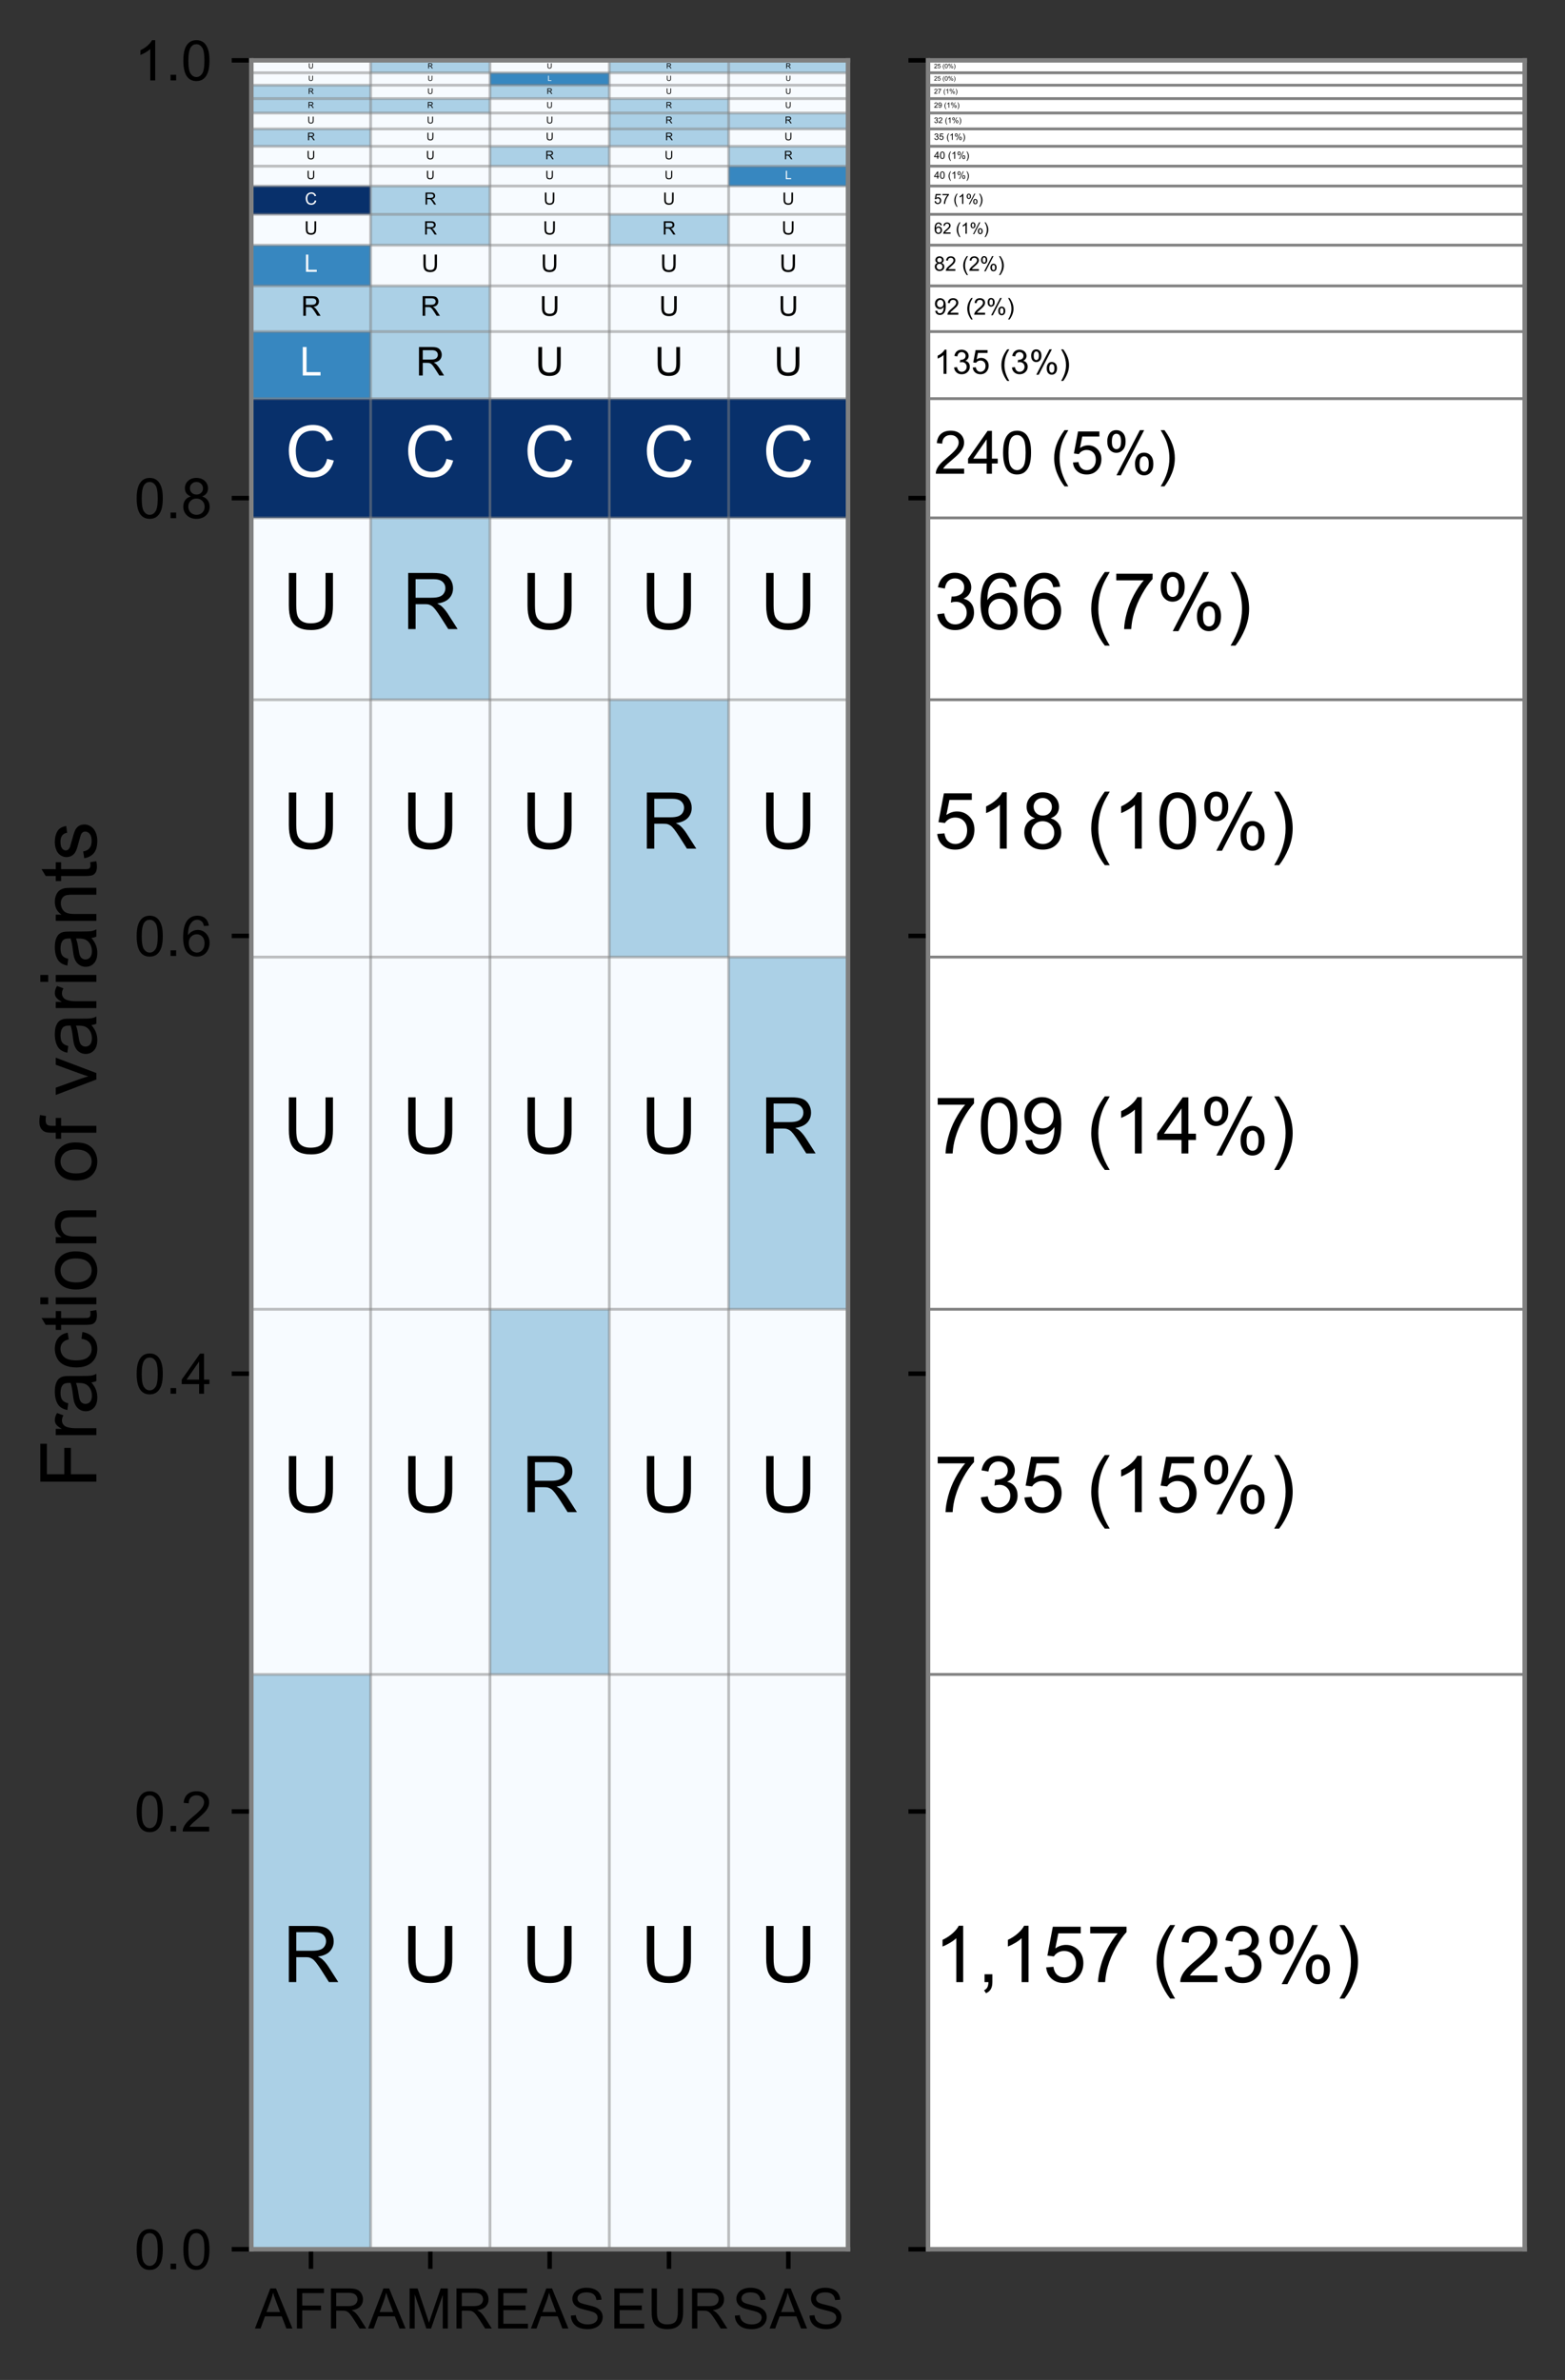 <?xml version="1.0" encoding="utf-8" standalone="no"?>
<!DOCTYPE svg PUBLIC "-//W3C//DTD SVG 1.1//EN"
  "http://www.w3.org/Graphics/SVG/1.1/DTD/svg11.dtd">
<!-- Created with matplotlib (https://matplotlib.org/) -->
<svg height="425.024pt" version="1.1" viewBox="0 0 279.628 425.024" width="279.628pt" xmlns="http://www.w3.org/2000/svg" xmlns:xlink="http://www.w3.org/1999/xlink">
 <rect x="0" y="0" width="279.628" height="425.024" fill="#333333" stroke="none"/>
 <defs>
  <style type="text/css">*{stroke-linecap:butt;stroke-linejoin:round;}</style>
 </defs>
 <g id="figure_1">
  <g id="patch_1">
   <path d="M 0 425.024 
L 279.628 425.024 
L 279.628 0 
L 0 0 
z
" style="fill:none;"/>
  </g>
  <g id="axes_1">
   <g id="patch_2">
    <path d="M 44.903 401.679 
L 151.516 401.679 
L 151.516 10.779 
L 44.903 10.779 
z
" style="fill:#ffffff;"/>
   </g>
   <g id="patch_3">
    <path clip-path="url(#pde6c848d14)" d="M 44.903 401.679 
L 66.226 401.679 
L 66.226 299.03 
L 44.903 299.03 
z
" style="fill:#abd0e6;"/>
   </g>
   <g id="patch_4">
    <path clip-path="url(#pde6c848d14)" d="M 66.226 401.679 
L 87.548 401.679 
L 87.548 299.03 
L 66.226 299.03 
z
" style="fill:#f7fbff;"/>
   </g>
   <g id="patch_5">
    <path clip-path="url(#pde6c848d14)" d="M 87.548 401.679 
L 108.871 401.679 
L 108.871 299.03 
L 87.548 299.03 
z
" style="fill:#f7fbff;"/>
   </g>
   <g id="patch_6">
    <path clip-path="url(#pde6c848d14)" d="M 108.871 401.679 
L 130.193 401.679 
L 130.193 299.03 
L 108.871 299.03 
z
" style="fill:#f7fbff;"/>
   </g>
   <g id="patch_7">
    <path clip-path="url(#pde6c848d14)" d="M 130.193 401.679 
L 151.516 401.679 
L 151.516 299.03 
L 130.193 299.03 
z
" style="fill:#f7fbff;"/>
   </g>
   <g id="patch_8">
    <path clip-path="url(#pde6c848d14)" d="M 44.903 299.03 
L 66.226 299.03 
L 66.226 233.821 
L 44.903 233.821 
z
" style="fill:#f7fbff;"/>
   </g>
   <g id="patch_9">
    <path clip-path="url(#pde6c848d14)" d="M 66.226 299.03 
L 87.548 299.03 
L 87.548 233.821 
L 66.226 233.821 
z
" style="fill:#f7fbff;"/>
   </g>
   <g id="patch_10">
    <path clip-path="url(#pde6c848d14)" d="M 87.548 299.03 
L 108.871 299.03 
L 108.871 233.821 
L 87.548 233.821 
z
" style="fill:#abd0e6;"/>
   </g>
   <g id="patch_11">
    <path clip-path="url(#pde6c848d14)" d="M 108.871 299.03 
L 130.193 299.03 
L 130.193 233.821 
L 108.871 233.821 
z
" style="fill:#f7fbff;"/>
   </g>
   <g id="patch_12">
    <path clip-path="url(#pde6c848d14)" d="M 130.193 299.03 
L 151.516 299.03 
L 151.516 233.821 
L 130.193 233.821 
z
" style="fill:#f7fbff;"/>
   </g>
   <g id="patch_13">
    <path clip-path="url(#pde6c848d14)" d="M 44.903 233.821 
L 66.226 233.821 
L 66.226 170.918 
L 44.903 170.918 
z
" style="fill:#f7fbff;"/>
   </g>
   <g id="patch_14">
    <path clip-path="url(#pde6c848d14)" d="M 66.226 233.821 
L 87.548 233.821 
L 87.548 170.918 
L 66.226 170.918 
z
" style="fill:#f7fbff;"/>
   </g>
   <g id="patch_15">
    <path clip-path="url(#pde6c848d14)" d="M 87.548 233.821 
L 108.871 233.821 
L 108.871 170.918 
L 87.548 170.918 
z
" style="fill:#f7fbff;"/>
   </g>
   <g id="patch_16">
    <path clip-path="url(#pde6c848d14)" d="M 108.871 233.821 
L 130.193 233.821 
L 130.193 170.918 
L 108.871 170.918 
z
" style="fill:#f7fbff;"/>
   </g>
   <g id="patch_17">
    <path clip-path="url(#pde6c848d14)" d="M 130.193 233.821 
L 151.516 233.821 
L 151.516 170.918 
L 130.193 170.918 
z
" style="fill:#abd0e6;"/>
   </g>
   <g id="patch_18">
    <path clip-path="url(#pde6c848d14)" d="M 44.903 170.918 
L 66.226 170.918 
L 66.226 124.961 
L 44.903 124.961 
z
" style="fill:#f7fbff;"/>
   </g>
   <g id="patch_19">
    <path clip-path="url(#pde6c848d14)" d="M 66.226 170.918 
L 87.548 170.918 
L 87.548 124.961 
L 66.226 124.961 
z
" style="fill:#f7fbff;"/>
   </g>
   <g id="patch_20">
    <path clip-path="url(#pde6c848d14)" d="M 87.548 170.918 
L 108.871 170.918 
L 108.871 124.961 
L 87.548 124.961 
z
" style="fill:#f7fbff;"/>
   </g>
   <g id="patch_21">
    <path clip-path="url(#pde6c848d14)" d="M 108.871 170.918 
L 130.193 170.918 
L 130.193 124.961 
L 108.871 124.961 
z
" style="fill:#abd0e6;"/>
   </g>
   <g id="patch_22">
    <path clip-path="url(#pde6c848d14)" d="M 130.193 170.918 
L 151.516 170.918 
L 151.516 124.961 
L 130.193 124.961 
z
" style="fill:#f7fbff;"/>
   </g>
   <g id="patch_23">
    <path clip-path="url(#pde6c848d14)" d="M 44.903 124.961 
L 66.226 124.961 
L 66.226 92.49 
L 44.903 92.49 
z
" style="fill:#f7fbff;"/>
   </g>
   <g id="patch_24">
    <path clip-path="url(#pde6c848d14)" d="M 66.226 124.961 
L 87.548 124.961 
L 87.548 92.49 
L 66.226 92.49 
z
" style="fill:#abd0e6;"/>
   </g>
   <g id="patch_25">
    <path clip-path="url(#pde6c848d14)" d="M 87.548 124.961 
L 108.871 124.961 
L 108.871 92.49 
L 87.548 92.49 
z
" style="fill:#f7fbff;"/>
   </g>
   <g id="patch_26">
    <path clip-path="url(#pde6c848d14)" d="M 108.871 124.961 
L 130.193 124.961 
L 130.193 92.49 
L 108.871 92.49 
z
" style="fill:#f7fbff;"/>
   </g>
   <g id="patch_27">
    <path clip-path="url(#pde6c848d14)" d="M 130.193 124.961 
L 151.516 124.961 
L 151.516 92.49 
L 130.193 92.49 
z
" style="fill:#f7fbff;"/>
   </g>
   <g id="patch_28">
    <path clip-path="url(#pde6c848d14)" d="M 44.903 92.49 
L 66.226 92.49 
L 66.226 71.197 
L 44.903 71.197 
z
" style="fill:#08306b;"/>
   </g>
   <g id="patch_29">
    <path clip-path="url(#pde6c848d14)" d="M 66.226 92.49 
L 87.548 92.49 
L 87.548 71.197 
L 66.226 71.197 
z
" style="fill:#08306b;"/>
   </g>
   <g id="patch_30">
    <path clip-path="url(#pde6c848d14)" d="M 87.548 92.49 
L 108.871 92.49 
L 108.871 71.197 
L 87.548 71.197 
z
" style="fill:#08306b;"/>
   </g>
   <g id="patch_31">
    <path clip-path="url(#pde6c848d14)" d="M 108.871 92.49 
L 130.193 92.49 
L 130.193 71.197 
L 108.871 71.197 
z
" style="fill:#08306b;"/>
   </g>
   <g id="patch_32">
    <path clip-path="url(#pde6c848d14)" d="M 130.193 92.49 
L 151.516 92.49 
L 151.516 71.197 
L 130.193 71.197 
z
" style="fill:#08306b;"/>
   </g>
   <g id="patch_33">
    <path clip-path="url(#pde6c848d14)" d="M 44.903 71.197 
L 66.226 71.197 
L 66.226 59.22 
L 44.903 59.22 
z
" style="fill:#3787c0;"/>
   </g>
   <g id="patch_34">
    <path clip-path="url(#pde6c848d14)" d="M 66.226 71.197 
L 87.548 71.197 
L 87.548 59.22 
L 66.226 59.22 
z
" style="fill:#abd0e6;"/>
   </g>
   <g id="patch_35">
    <path clip-path="url(#pde6c848d14)" d="M 87.548 71.197 
L 108.871 71.197 
L 108.871 59.22 
L 87.548 59.22 
z
" style="fill:#f7fbff;"/>
   </g>
   <g id="patch_36">
    <path clip-path="url(#pde6c848d14)" d="M 108.871 71.197 
L 130.193 71.197 
L 130.193 59.22 
L 108.871 59.22 
z
" style="fill:#f7fbff;"/>
   </g>
   <g id="patch_37">
    <path clip-path="url(#pde6c848d14)" d="M 130.193 71.197 
L 151.516 71.197 
L 151.516 59.22 
L 130.193 59.22 
z
" style="fill:#f7fbff;"/>
   </g>
   <g id="patch_38">
    <path clip-path="url(#pde6c848d14)" d="M 44.903 59.22 
L 66.226 59.22 
L 66.226 51.058 
L 44.903 51.058 
z
" style="fill:#abd0e6;"/>
   </g>
   <g id="patch_39">
    <path clip-path="url(#pde6c848d14)" d="M 66.226 59.22 
L 87.548 59.22 
L 87.548 51.058 
L 66.226 51.058 
z
" style="fill:#abd0e6;"/>
   </g>
   <g id="patch_40">
    <path clip-path="url(#pde6c848d14)" d="M 87.548 59.22 
L 108.871 59.22 
L 108.871 51.058 
L 87.548 51.058 
z
" style="fill:#f7fbff;"/>
   </g>
   <g id="patch_41">
    <path clip-path="url(#pde6c848d14)" d="M 108.871 59.22 
L 130.193 59.22 
L 130.193 51.058 
L 108.871 51.058 
z
" style="fill:#f7fbff;"/>
   </g>
   <g id="patch_42">
    <path clip-path="url(#pde6c848d14)" d="M 130.193 59.22 
L 151.516 59.22 
L 151.516 51.058 
L 130.193 51.058 
z
" style="fill:#f7fbff;"/>
   </g>
   <g id="patch_43">
    <path clip-path="url(#pde6c848d14)" d="M 44.903 51.058 
L 66.226 51.058 
L 66.226 43.783 
L 44.903 43.783 
z
" style="fill:#3787c0;"/>
   </g>
   <g id="patch_44">
    <path clip-path="url(#pde6c848d14)" d="M 66.226 51.058 
L 87.548 51.058 
L 87.548 43.783 
L 66.226 43.783 
z
" style="fill:#f7fbff;"/>
   </g>
   <g id="patch_45">
    <path clip-path="url(#pde6c848d14)" d="M 87.548 51.058 
L 108.871 51.058 
L 108.871 43.783 
L 87.548 43.783 
z
" style="fill:#f7fbff;"/>
   </g>
   <g id="patch_46">
    <path clip-path="url(#pde6c848d14)" d="M 108.871 51.058 
L 130.193 51.058 
L 130.193 43.783 
L 108.871 43.783 
z
" style="fill:#f7fbff;"/>
   </g>
   <g id="patch_47">
    <path clip-path="url(#pde6c848d14)" d="M 130.193 51.058 
L 151.516 51.058 
L 151.516 43.783 
L 130.193 43.783 
z
" style="fill:#f7fbff;"/>
   </g>
   <g id="patch_48">
    <path clip-path="url(#pde6c848d14)" d="M 44.903 43.783 
L 66.226 43.783 
L 66.226 38.282 
L 44.903 38.282 
z
" style="fill:#f7fbff;"/>
   </g>
   <g id="patch_49">
    <path clip-path="url(#pde6c848d14)" d="M 66.226 43.783 
L 87.548 43.783 
L 87.548 38.282 
L 66.226 38.282 
z
" style="fill:#abd0e6;"/>
   </g>
   <g id="patch_50">
    <path clip-path="url(#pde6c848d14)" d="M 87.548 43.783 
L 108.871 43.783 
L 108.871 38.282 
L 87.548 38.282 
z
" style="fill:#f7fbff;"/>
   </g>
   <g id="patch_51">
    <path clip-path="url(#pde6c848d14)" d="M 108.871 43.783 
L 130.193 43.783 
L 130.193 38.282 
L 108.871 38.282 
z
" style="fill:#abd0e6;"/>
   </g>
   <g id="patch_52">
    <path clip-path="url(#pde6c848d14)" d="M 130.193 43.783 
L 151.516 43.783 
L 151.516 38.282 
L 130.193 38.282 
z
" style="fill:#f7fbff;"/>
   </g>
   <g id="patch_53">
    <path clip-path="url(#pde6c848d14)" d="M 44.903 38.282 
L 66.226 38.282 
L 66.226 33.225 
L 44.903 33.225 
z
" style="fill:#08306b;"/>
   </g>
   <g id="patch_54">
    <path clip-path="url(#pde6c848d14)" d="M 66.226 38.282 
L 87.548 38.282 
L 87.548 33.225 
L 66.226 33.225 
z
" style="fill:#abd0e6;"/>
   </g>
   <g id="patch_55">
    <path clip-path="url(#pde6c848d14)" d="M 87.548 38.282 
L 108.871 38.282 
L 108.871 33.225 
L 87.548 33.225 
z
" style="fill:#f7fbff;"/>
   </g>
   <g id="patch_56">
    <path clip-path="url(#pde6c848d14)" d="M 108.871 38.282 
L 130.193 38.282 
L 130.193 33.225 
L 108.871 33.225 
z
" style="fill:#f7fbff;"/>
   </g>
   <g id="patch_57">
    <path clip-path="url(#pde6c848d14)" d="M 130.193 38.282 
L 151.516 38.282 
L 151.516 33.225 
L 130.193 33.225 
z
" style="fill:#f7fbff;"/>
   </g>
   <g id="patch_58">
    <path clip-path="url(#pde6c848d14)" d="M 44.903 33.225 
L 66.226 33.225 
L 66.226 29.676 
L 44.903 29.676 
z
" style="fill:#f7fbff;"/>
   </g>
   <g id="patch_59">
    <path clip-path="url(#pde6c848d14)" d="M 66.226 33.225 
L 87.548 33.225 
L 87.548 29.676 
L 66.226 29.676 
z
" style="fill:#f7fbff;"/>
   </g>
   <g id="patch_60">
    <path clip-path="url(#pde6c848d14)" d="M 87.548 33.225 
L 108.871 33.225 
L 108.871 29.676 
L 87.548 29.676 
z
" style="fill:#f7fbff;"/>
   </g>
   <g id="patch_61">
    <path clip-path="url(#pde6c848d14)" d="M 108.871 33.225 
L 130.193 33.225 
L 130.193 29.676 
L 108.871 29.676 
z
" style="fill:#f7fbff;"/>
   </g>
   <g id="patch_62">
    <path clip-path="url(#pde6c848d14)" d="M 130.193 33.225 
L 151.516 33.225 
L 151.516 29.676 
L 130.193 29.676 
z
" style="fill:#3787c0;"/>
   </g>
   <g id="patch_63">
    <path clip-path="url(#pde6c848d14)" d="M 44.903 29.676 
L 66.226 29.676 
L 66.226 26.127 
L 44.903 26.127 
z
" style="fill:#f7fbff;"/>
   </g>
   <g id="patch_64">
    <path clip-path="url(#pde6c848d14)" d="M 66.226 29.676 
L 87.548 29.676 
L 87.548 26.127 
L 66.226 26.127 
z
" style="fill:#f7fbff;"/>
   </g>
   <g id="patch_65">
    <path clip-path="url(#pde6c848d14)" d="M 87.548 29.676 
L 108.871 29.676 
L 108.871 26.127 
L 87.548 26.127 
z
" style="fill:#abd0e6;"/>
   </g>
   <g id="patch_66">
    <path clip-path="url(#pde6c848d14)" d="M 108.871 29.676 
L 130.193 29.676 
L 130.193 26.127 
L 108.871 26.127 
z
" style="fill:#f7fbff;"/>
   </g>
   <g id="patch_67">
    <path clip-path="url(#pde6c848d14)" d="M 130.193 29.676 
L 151.516 29.676 
L 151.516 26.127 
L 130.193 26.127 
z
" style="fill:#abd0e6;"/>
   </g>
   <g id="patch_68">
    <path clip-path="url(#pde6c848d14)" d="M 44.903 26.127 
L 66.226 26.127 
L 66.226 23.022 
L 44.903 23.022 
z
" style="fill:#abd0e6;"/>
   </g>
   <g id="patch_69">
    <path clip-path="url(#pde6c848d14)" d="M 66.226 26.127 
L 87.548 26.127 
L 87.548 23.022 
L 66.226 23.022 
z
" style="fill:#f7fbff;"/>
   </g>
   <g id="patch_70">
    <path clip-path="url(#pde6c848d14)" d="M 87.548 26.127 
L 108.871 26.127 
L 108.871 23.022 
L 87.548 23.022 
z
" style="fill:#f7fbff;"/>
   </g>
   <g id="patch_71">
    <path clip-path="url(#pde6c848d14)" d="M 108.871 26.127 
L 130.193 26.127 
L 130.193 23.022 
L 108.871 23.022 
z
" style="fill:#abd0e6;"/>
   </g>
   <g id="patch_72">
    <path clip-path="url(#pde6c848d14)" d="M 130.193 26.127 
L 151.516 26.127 
L 151.516 23.022 
L 130.193 23.022 
z
" style="fill:#f7fbff;"/>
   </g>
   <g id="patch_73">
    <path clip-path="url(#pde6c848d14)" d="M 44.903 23.022 
L 66.226 23.022 
L 66.226 20.183 
L 44.903 20.183 
z
" style="fill:#f7fbff;"/>
   </g>
   <g id="patch_74">
    <path clip-path="url(#pde6c848d14)" d="M 66.226 23.022 
L 87.548 23.022 
L 87.548 20.183 
L 66.226 20.183 
z
" style="fill:#f7fbff;"/>
   </g>
   <g id="patch_75">
    <path clip-path="url(#pde6c848d14)" d="M 87.548 23.022 
L 108.871 23.022 
L 108.871 20.183 
L 87.548 20.183 
z
" style="fill:#f7fbff;"/>
   </g>
   <g id="patch_76">
    <path clip-path="url(#pde6c848d14)" d="M 108.871 23.022 
L 130.193 23.022 
L 130.193 20.183 
L 108.871 20.183 
z
" style="fill:#abd0e6;"/>
   </g>
   <g id="patch_77">
    <path clip-path="url(#pde6c848d14)" d="M 130.193 23.022 
L 151.516 23.022 
L 151.516 20.183 
L 130.193 20.183 
z
" style="fill:#abd0e6;"/>
   </g>
   <g id="patch_78">
    <path clip-path="url(#pde6c848d14)" d="M 44.903 20.183 
L 66.226 20.183 
L 66.226 17.61 
L 44.903 17.61 
z
" style="fill:#abd0e6;"/>
   </g>
   <g id="patch_79">
    <path clip-path="url(#pde6c848d14)" d="M 66.226 20.183 
L 87.548 20.183 
L 87.548 17.61 
L 66.226 17.61 
z
" style="fill:#abd0e6;"/>
   </g>
   <g id="patch_80">
    <path clip-path="url(#pde6c848d14)" d="M 87.548 20.183 
L 108.871 20.183 
L 108.871 17.61 
L 87.548 17.61 
z
" style="fill:#f7fbff;"/>
   </g>
   <g id="patch_81">
    <path clip-path="url(#pde6c848d14)" d="M 108.871 20.183 
L 130.193 20.183 
L 130.193 17.61 
L 108.871 17.61 
z
" style="fill:#abd0e6;"/>
   </g>
   <g id="patch_82">
    <path clip-path="url(#pde6c848d14)" d="M 130.193 20.183 
L 151.516 20.183 
L 151.516 17.61 
L 130.193 17.61 
z
" style="fill:#f7fbff;"/>
   </g>
   <g id="patch_83">
    <path clip-path="url(#pde6c848d14)" d="M 44.903 17.61 
L 66.226 17.61 
L 66.226 15.215 
L 44.903 15.215 
z
" style="fill:#abd0e6;"/>
   </g>
   <g id="patch_84">
    <path clip-path="url(#pde6c848d14)" d="M 66.226 17.61 
L 87.548 17.61 
L 87.548 15.215 
L 66.226 15.215 
z
" style="fill:#f7fbff;"/>
   </g>
   <g id="patch_85">
    <path clip-path="url(#pde6c848d14)" d="M 87.548 17.61 
L 108.871 17.61 
L 108.871 15.215 
L 87.548 15.215 
z
" style="fill:#abd0e6;"/>
   </g>
   <g id="patch_86">
    <path clip-path="url(#pde6c848d14)" d="M 108.871 17.61 
L 130.193 17.61 
L 130.193 15.215 
L 108.871 15.215 
z
" style="fill:#f7fbff;"/>
   </g>
   <g id="patch_87">
    <path clip-path="url(#pde6c848d14)" d="M 130.193 17.61 
L 151.516 17.61 
L 151.516 15.215 
L 130.193 15.215 
z
" style="fill:#f7fbff;"/>
   </g>
   <g id="patch_88">
    <path clip-path="url(#pde6c848d14)" d="M 44.903 15.215 
L 66.226 15.215 
L 66.226 12.997 
L 44.903 12.997 
z
" style="fill:#f7fbff;"/>
   </g>
   <g id="patch_89">
    <path clip-path="url(#pde6c848d14)" d="M 66.226 15.215 
L 87.548 15.215 
L 87.548 12.997 
L 66.226 12.997 
z
" style="fill:#f7fbff;"/>
   </g>
   <g id="patch_90">
    <path clip-path="url(#pde6c848d14)" d="M 87.548 15.215 
L 108.871 15.215 
L 108.871 12.997 
L 87.548 12.997 
z
" style="fill:#3787c0;"/>
   </g>
   <g id="patch_91">
    <path clip-path="url(#pde6c848d14)" d="M 108.871 15.215 
L 130.193 15.215 
L 130.193 12.997 
L 108.871 12.997 
z
" style="fill:#f7fbff;"/>
   </g>
   <g id="patch_92">
    <path clip-path="url(#pde6c848d14)" d="M 130.193 15.215 
L 151.516 15.215 
L 151.516 12.997 
L 130.193 12.997 
z
" style="fill:#f7fbff;"/>
   </g>
   <g id="patch_93">
    <path clip-path="url(#pde6c848d14)" d="M 44.903 12.997 
L 66.226 12.997 
L 66.226 10.779 
L 44.903 10.779 
z
" style="fill:#f7fbff;"/>
   </g>
   <g id="patch_94">
    <path clip-path="url(#pde6c848d14)" d="M 66.226 12.997 
L 87.548 12.997 
L 87.548 10.779 
L 66.226 10.779 
z
" style="fill:#abd0e6;"/>
   </g>
   <g id="patch_95">
    <path clip-path="url(#pde6c848d14)" d="M 87.548 12.997 
L 108.871 12.997 
L 108.871 10.779 
L 87.548 10.779 
z
" style="fill:#f7fbff;"/>
   </g>
   <g id="patch_96">
    <path clip-path="url(#pde6c848d14)" d="M 108.871 12.997 
L 130.193 12.997 
L 130.193 10.779 
L 108.871 10.779 
z
" style="fill:#abd0e6;"/>
   </g>
   <g id="patch_97">
    <path clip-path="url(#pde6c848d14)" d="M 130.193 12.997 
L 151.516 12.997 
L 151.516 10.779 
L 130.193 10.779 
z
" style="fill:#abd0e6;"/>
   </g>
   <g id="matplotlib.axis_1">
    <g id="xtick_1">
     <g id="line2d_1">
      <defs>
       <path d="M 0 0 
L 0 3.5 
" id="m1b7881d86e" style="stroke:#000000;stroke-width:0.8;"/>
      </defs>
      <g>
       <use style="stroke:#000000;stroke-width:0.8;" x="55.565" xlink:href="#m1b7881d86e" y="401.679"/>
      </g>
     </g>
     <g id="text_1">
      <!-- AFR -->
      <g transform="translate(45.565 415.837)scale(0.1 -0.1)">
       <defs>
        <path d="M -0.141 0 
L 27.344 71.578 
L 37.547 71.578 
L 66.844 0 
L 56.062 0 
L 47.703 21.688 
L 17.781 21.688 
L 9.906 0 
z
M 20.516 29.391 
L 44.781 29.391 
L 37.312 49.219 
Q 33.891 58.25 32.234 64.062 
Q 30.859 57.172 28.375 50.391 
z
" id="ArialMT-65"/>
        <path d="M 8.203 0 
L 8.203 71.578 
L 56.5 71.578 
L 56.5 63.141 
L 17.672 63.141 
L 17.672 40.969 
L 51.266 40.969 
L 51.266 32.516 
L 17.672 32.516 
L 17.672 0 
z
" id="ArialMT-70"/>
        <path d="M 7.859 0 
L 7.859 71.578 
L 39.594 71.578 
Q 49.172 71.578 54.141 69.641 
Q 59.125 67.719 62.109 62.828 
Q 65.094 57.953 65.094 52.047 
Q 65.094 44.438 60.156 39.203 
Q 55.219 33.984 44.922 32.562 
Q 48.688 30.766 50.641 29 
Q 54.781 25.203 58.5 19.484 
L 70.953 0 
L 59.031 0 
L 49.562 14.891 
Q 45.406 21.344 42.719 24.75 
Q 40.047 28.172 37.922 29.531 
Q 35.797 30.906 33.594 31.453 
Q 31.984 31.781 28.328 31.781 
L 17.328 31.781 
L 17.328 0 
z
M 17.328 39.984 
L 37.703 39.984 
Q 44.188 39.984 47.844 41.328 
Q 51.516 42.672 53.422 45.625 
Q 55.328 48.578 55.328 52.047 
Q 55.328 57.125 51.641 60.391 
Q 47.953 63.672 39.984 63.672 
L 17.328 63.672 
z
" id="ArialMT-82"/>
       </defs>
       <use xlink:href="#ArialMT-65"/>
       <use x="66.699" xlink:href="#ArialMT-70"/>
       <use x="127.783" xlink:href="#ArialMT-82"/>
      </g>
     </g>
    </g>
    <g id="xtick_2">
     <g id="line2d_2">
      <g>
       <use style="stroke:#000000;stroke-width:0.8;" x="76.887" xlink:href="#m1b7881d86e" y="401.679"/>
      </g>
     </g>
     <g id="text_2">
      <!-- AMR -->
      <g transform="translate(65.776 415.837)scale(0.1 -0.1)">
       <defs>
        <path d="M 7.422 0 
L 7.422 71.578 
L 21.688 71.578 
L 38.625 20.906 
Q 40.969 13.812 42.047 10.297 
Q 43.266 14.203 45.844 21.781 
L 62.984 71.578 
L 75.734 71.578 
L 75.734 0 
L 66.609 0 
L 66.609 59.906 
L 45.797 0 
L 37.25 0 
L 16.547 60.938 
L 16.547 0 
z
" id="ArialMT-77"/>
       </defs>
       <use xlink:href="#ArialMT-65"/>
       <use x="66.699" xlink:href="#ArialMT-77"/>
       <use x="150" xlink:href="#ArialMT-82"/>
      </g>
     </g>
    </g>
    <g id="xtick_3">
     <g id="line2d_3">
      <g>
       <use style="stroke:#000000;stroke-width:0.8;" x="98.21" xlink:href="#m1b7881d86e" y="401.679"/>
      </g>
     </g>
     <g id="text_3">
      <!-- EAS -->
      <g transform="translate(88.204 415.837)scale(0.1 -0.1)">
       <defs>
        <path d="M 7.906 0 
L 7.906 71.578 
L 59.672 71.578 
L 59.672 63.141 
L 17.391 63.141 
L 17.391 41.219 
L 56.984 41.219 
L 56.984 32.812 
L 17.391 32.812 
L 17.391 8.453 
L 61.328 8.453 
L 61.328 0 
z
" id="ArialMT-69"/>
        <path d="M 4.5 23 
L 13.422 23.781 
Q 14.062 18.406 16.375 14.969 
Q 18.703 11.531 23.578 9.406 
Q 28.469 7.281 34.578 7.281 
Q 39.984 7.281 44.141 8.891 
Q 48.297 10.5 50.312 13.297 
Q 52.344 16.109 52.344 19.438 
Q 52.344 22.797 50.391 25.312 
Q 48.438 27.828 43.953 29.547 
Q 41.062 30.672 31.203 33.031 
Q 21.344 35.406 17.391 37.5 
Q 12.25 40.188 9.734 44.156 
Q 7.234 48.141 7.234 53.078 
Q 7.234 58.5 10.297 63.203 
Q 13.375 67.922 19.281 70.359 
Q 25.203 72.797 32.422 72.797 
Q 40.375 72.797 46.453 70.234 
Q 52.547 67.672 55.812 62.688 
Q 59.078 57.719 59.328 51.422 
L 50.25 50.734 
Q 49.516 57.516 45.281 60.984 
Q 41.062 64.453 32.812 64.453 
Q 24.219 64.453 20.281 61.297 
Q 16.359 58.156 16.359 53.719 
Q 16.359 49.859 19.141 47.359 
Q 21.875 44.875 33.422 42.266 
Q 44.969 39.656 49.266 37.703 
Q 55.516 34.812 58.484 30.391 
Q 61.469 25.984 61.469 20.219 
Q 61.469 14.5 58.203 9.438 
Q 54.938 4.391 48.797 1.578 
Q 42.672 -1.219 35.016 -1.219 
Q 25.297 -1.219 18.719 1.609 
Q 12.156 4.438 8.422 10.125 
Q 4.688 15.828 4.5 23 
z
" id="ArialMT-83"/>
       </defs>
       <use xlink:href="#ArialMT-69"/>
       <use x="66.699" xlink:href="#ArialMT-65"/>
       <use x="133.398" xlink:href="#ArialMT-83"/>
      </g>
     </g>
    </g>
    <g id="xtick_4">
     <g id="line2d_4">
      <g>
       <use style="stroke:#000000;stroke-width:0.8;" x="119.532" xlink:href="#m1b7881d86e" y="401.679"/>
      </g>
     </g>
     <g id="text_4">
      <!-- EUR -->
      <g transform="translate(108.975 415.837)scale(0.1 -0.1)">
       <defs>
        <path d="M 54.688 71.578 
L 64.156 71.578 
L 64.156 30.219 
Q 64.156 19.438 61.719 13.078 
Q 59.281 6.734 52.906 2.75 
Q 46.531 -1.219 36.188 -1.219 
Q 26.125 -1.219 19.719 2.25 
Q 13.328 5.719 10.594 12.281 
Q 7.859 18.844 7.859 30.219 
L 7.859 71.578 
L 17.328 71.578 
L 17.328 30.281 
Q 17.328 20.953 19.062 16.531 
Q 20.797 12.109 25.016 9.719 
Q 29.25 7.328 35.359 7.328 
Q 45.797 7.328 50.234 12.062 
Q 54.688 16.797 54.688 30.281 
z
" id="ArialMT-85"/>
       </defs>
       <use xlink:href="#ArialMT-69"/>
       <use x="66.699" xlink:href="#ArialMT-85"/>
       <use x="138.916" xlink:href="#ArialMT-82"/>
      </g>
     </g>
    </g>
    <g id="xtick_5">
     <g id="line2d_5">
      <g>
       <use style="stroke:#000000;stroke-width:0.8;" x="140.855" xlink:href="#m1b7881d86e" y="401.679"/>
      </g>
     </g>
     <g id="text_5">
      <!-- SAS -->
      <g transform="translate(130.849 415.837)scale(0.1 -0.1)">
       <use xlink:href="#ArialMT-83"/>
       <use x="66.699" xlink:href="#ArialMT-65"/>
       <use x="133.398" xlink:href="#ArialMT-83"/>
      </g>
     </g>
    </g>
   </g>
   <g id="matplotlib.axis_2">
    <g id="ytick_1">
     <g id="line2d_6">
      <defs>
       <path d="M 0 0 
L -3.5 0 
" id="m7496b6e35a" style="stroke:#000000;stroke-width:0.8;"/>
      </defs>
      <g>
       <use style="stroke:#000000;stroke-width:0.8;" x="44.903" xlink:href="#m7496b6e35a" y="401.679"/>
      </g>
     </g>
     <g id="text_6">
      <!-- 0.0 -->
      <g transform="translate(24.003 405.258)scale(0.1 -0.1)">
       <defs>
        <path d="M 4.156 35.297 
Q 4.156 48 6.766 55.734 
Q 9.375 63.484 14.516 67.672 
Q 19.672 71.875 27.484 71.875 
Q 33.25 71.875 37.594 69.547 
Q 41.938 67.234 44.766 62.859 
Q 47.609 58.5 49.219 52.219 
Q 50.828 45.953 50.828 35.297 
Q 50.828 22.703 48.234 14.969 
Q 45.656 7.234 40.5 3 
Q 35.359 -1.219 27.484 -1.219 
Q 17.141 -1.219 11.234 6.203 
Q 4.156 15.141 4.156 35.297 
z
M 13.188 35.297 
Q 13.188 17.672 17.312 11.828 
Q 21.438 6 27.484 6 
Q 33.547 6 37.672 11.859 
Q 41.797 17.719 41.797 35.297 
Q 41.797 52.984 37.672 58.781 
Q 33.547 64.594 27.391 64.594 
Q 21.344 64.594 17.719 59.469 
Q 13.188 52.938 13.188 35.297 
z
" id="ArialMT-48"/>
        <path d="M 9.078 0 
L 9.078 10.016 
L 19.094 10.016 
L 19.094 0 
z
" id="ArialMT-46"/>
       </defs>
       <use xlink:href="#ArialMT-48"/>
       <use x="55.615" xlink:href="#ArialMT-46"/>
       <use x="83.398" xlink:href="#ArialMT-48"/>
      </g>
     </g>
    </g>
    <g id="ytick_2">
     <g id="line2d_7">
      <g>
       <use style="stroke:#000000;stroke-width:0.8;" x="44.903" xlink:href="#m7496b6e35a" y="323.499"/>
      </g>
     </g>
     <g id="text_7">
      <!-- 0.2 -->
      <g transform="translate(24.003 327.078)scale(0.1 -0.1)">
       <defs>
        <path d="M 50.344 8.453 
L 50.344 0 
L 3.031 0 
Q 2.938 3.172 4.047 6.109 
Q 5.859 10.938 9.828 15.625 
Q 13.812 20.312 21.344 26.469 
Q 33.016 36.031 37.109 41.625 
Q 41.219 47.219 41.219 52.203 
Q 41.219 57.422 37.469 61 
Q 33.734 64.594 27.734 64.594 
Q 21.391 64.594 17.578 60.781 
Q 13.766 56.984 13.719 50.25 
L 4.688 51.172 
Q 5.609 61.281 11.656 66.578 
Q 17.719 71.875 27.938 71.875 
Q 38.234 71.875 44.234 66.156 
Q 50.25 60.453 50.25 52 
Q 50.25 47.703 48.484 43.547 
Q 46.734 39.406 42.656 34.812 
Q 38.578 30.219 29.109 22.219 
Q 21.188 15.578 18.938 13.203 
Q 16.703 10.844 15.234 8.453 
z
" id="ArialMT-50"/>
       </defs>
       <use xlink:href="#ArialMT-48"/>
       <use x="55.615" xlink:href="#ArialMT-46"/>
       <use x="83.398" xlink:href="#ArialMT-50"/>
      </g>
     </g>
    </g>
    <g id="ytick_3">
     <g id="line2d_8">
      <g>
       <use style="stroke:#000000;stroke-width:0.8;" x="44.903" xlink:href="#m7496b6e35a" y="245.319"/>
      </g>
     </g>
     <g id="text_8">
      <!-- 0.4 -->
      <g transform="translate(24.003 248.898)scale(0.1 -0.1)">
       <defs>
        <path d="M 32.328 0 
L 32.328 17.141 
L 1.266 17.141 
L 1.266 25.203 
L 33.938 71.578 
L 41.109 71.578 
L 41.109 25.203 
L 50.781 25.203 
L 50.781 17.141 
L 41.109 17.141 
L 41.109 0 
z
M 32.328 25.203 
L 32.328 57.469 
L 9.906 25.203 
z
" id="ArialMT-52"/>
       </defs>
       <use xlink:href="#ArialMT-48"/>
       <use x="55.615" xlink:href="#ArialMT-46"/>
       <use x="83.398" xlink:href="#ArialMT-52"/>
      </g>
     </g>
    </g>
    <g id="ytick_4">
     <g id="line2d_9">
      <g>
       <use style="stroke:#000000;stroke-width:0.8;" x="44.903" xlink:href="#m7496b6e35a" y="167.139"/>
      </g>
     </g>
     <g id="text_9">
      <!-- 0.6 -->
      <g transform="translate(24.003 170.718)scale(0.1 -0.1)">
       <defs>
        <path d="M 49.75 54.047 
L 41.016 53.375 
Q 39.844 58.547 37.703 60.891 
Q 34.125 64.656 28.906 64.656 
Q 24.703 64.656 21.531 62.312 
Q 17.391 59.281 14.984 53.469 
Q 12.594 47.656 12.5 36.922 
Q 15.672 41.75 20.266 44.094 
Q 24.859 46.438 29.891 46.438 
Q 38.672 46.438 44.844 39.969 
Q 51.031 33.5 51.031 23.25 
Q 51.031 16.5 48.125 10.719 
Q 45.219 4.938 40.141 1.859 
Q 35.062 -1.219 28.609 -1.219 
Q 17.625 -1.219 10.688 6.859 
Q 3.766 14.938 3.766 33.5 
Q 3.766 54.25 11.422 63.672 
Q 18.109 71.875 29.438 71.875 
Q 37.891 71.875 43.281 67.141 
Q 48.688 62.406 49.75 54.047 
z
M 13.875 23.188 
Q 13.875 18.656 15.797 14.5 
Q 17.719 10.359 21.188 8.172 
Q 24.656 6 28.469 6 
Q 34.031 6 38.031 10.484 
Q 42.047 14.984 42.047 22.703 
Q 42.047 30.125 38.078 34.391 
Q 34.125 38.672 28.125 38.672 
Q 22.172 38.672 18.016 34.391 
Q 13.875 30.125 13.875 23.188 
z
" id="ArialMT-54"/>
       </defs>
       <use xlink:href="#ArialMT-48"/>
       <use x="55.615" xlink:href="#ArialMT-46"/>
       <use x="83.398" xlink:href="#ArialMT-54"/>
      </g>
     </g>
    </g>
    <g id="ytick_5">
     <g id="line2d_10">
      <g>
       <use style="stroke:#000000;stroke-width:0.8;" x="44.903" xlink:href="#m7496b6e35a" y="88.959"/>
      </g>
     </g>
     <g id="text_10">
      <!-- 0.8 -->
      <g transform="translate(24.003 92.538)scale(0.1 -0.1)">
       <defs>
        <path d="M 17.672 38.812 
Q 12.203 40.828 9.562 44.531 
Q 6.938 48.25 6.938 53.422 
Q 6.938 61.234 12.547 66.547 
Q 18.172 71.875 27.484 71.875 
Q 36.859 71.875 42.578 66.422 
Q 48.297 60.984 48.297 53.172 
Q 48.297 48.188 45.672 44.5 
Q 43.062 40.828 37.75 38.812 
Q 44.344 36.672 47.781 31.875 
Q 51.219 27.094 51.219 20.453 
Q 51.219 11.281 44.719 5.031 
Q 38.234 -1.219 27.641 -1.219 
Q 17.047 -1.219 10.547 5.047 
Q 4.047 11.328 4.047 20.703 
Q 4.047 27.688 7.594 32.391 
Q 11.141 37.109 17.672 38.812 
z
M 15.922 53.719 
Q 15.922 48.641 19.188 45.406 
Q 22.469 42.188 27.688 42.188 
Q 32.766 42.188 36.016 45.375 
Q 39.266 48.578 39.266 53.219 
Q 39.266 58.062 35.906 61.359 
Q 32.562 64.656 27.594 64.656 
Q 22.562 64.656 19.234 61.422 
Q 15.922 58.203 15.922 53.719 
z
M 13.094 20.656 
Q 13.094 16.891 14.875 13.375 
Q 16.656 9.859 20.172 7.922 
Q 23.688 6 27.734 6 
Q 34.031 6 38.125 10.047 
Q 42.234 14.109 42.234 20.359 
Q 42.234 26.703 38.016 30.859 
Q 33.797 35.016 27.438 35.016 
Q 21.234 35.016 17.156 30.906 
Q 13.094 26.812 13.094 20.656 
z
" id="ArialMT-56"/>
       </defs>
       <use xlink:href="#ArialMT-48"/>
       <use x="55.615" xlink:href="#ArialMT-46"/>
       <use x="83.398" xlink:href="#ArialMT-56"/>
      </g>
     </g>
    </g>
    <g id="ytick_6">
     <g id="line2d_11">
      <g>
       <use style="stroke:#000000;stroke-width:0.8;" x="44.903" xlink:href="#m7496b6e35a" y="10.779"/>
      </g>
     </g>
     <g id="text_11">
      <!-- 1.0 -->
      <g transform="translate(24.003 14.358)scale(0.1 -0.1)">
       <defs>
        <path d="M 37.25 0 
L 28.469 0 
L 28.469 56 
Q 25.297 52.984 20.141 49.953 
Q 14.984 46.922 10.891 45.406 
L 10.891 53.906 
Q 18.266 57.375 23.781 62.297 
Q 29.297 67.234 31.594 71.875 
L 37.25 71.875 
z
" id="ArialMT-49"/>
       </defs>
       <use xlink:href="#ArialMT-49"/>
       <use x="55.615" xlink:href="#ArialMT-46"/>
       <use x="83.398" xlink:href="#ArialMT-48"/>
      </g>
     </g>
    </g>
    <g id="text_12">
     <!-- Fraction of variants -->
     <g transform="translate(17.221 265.749)rotate(-90)scale(0.14 -0.14)">
      <defs>
       <path d="M 6.5 0 
L 6.5 51.859 
L 14.406 51.859 
L 14.406 44 
Q 17.438 49.516 20 51.266 
Q 22.562 53.031 25.641 53.031 
Q 30.078 53.031 34.672 50.203 
L 31.641 42.047 
Q 28.422 43.953 25.203 43.953 
Q 22.312 43.953 20.016 42.219 
Q 17.719 40.484 16.75 37.406 
Q 15.281 32.719 15.281 27.156 
L 15.281 0 
z
" id="ArialMT-114"/>
       <path d="M 40.438 6.391 
Q 35.547 2.25 31.031 0.531 
Q 26.516 -1.172 21.344 -1.172 
Q 12.797 -1.172 8.203 3 
Q 3.609 7.172 3.609 13.672 
Q 3.609 17.484 5.344 20.625 
Q 7.078 23.781 9.891 25.688 
Q 12.703 27.594 16.219 28.562 
Q 18.797 29.25 24.031 29.891 
Q 34.672 31.156 39.703 32.906 
Q 39.75 34.719 39.75 35.203 
Q 39.75 40.578 37.25 42.781 
Q 33.891 45.75 27.25 45.75 
Q 21.047 45.75 18.094 43.578 
Q 15.141 41.406 13.719 35.891 
L 5.125 37.062 
Q 6.297 42.578 8.984 45.969 
Q 11.672 49.359 16.75 51.188 
Q 21.828 53.031 28.516 53.031 
Q 35.156 53.031 39.297 51.469 
Q 43.453 49.906 45.406 47.531 
Q 47.359 45.172 48.141 41.547 
Q 48.578 39.312 48.578 33.453 
L 48.578 21.734 
Q 48.578 9.469 49.141 6.219 
Q 49.703 2.984 51.375 0 
L 42.188 0 
Q 40.828 2.734 40.438 6.391 
z
M 39.703 26.031 
Q 34.906 24.078 25.344 22.703 
Q 19.922 21.922 17.672 20.938 
Q 15.438 19.969 14.203 18.094 
Q 12.984 16.219 12.984 13.922 
Q 12.984 10.406 15.641 8.062 
Q 18.312 5.719 23.438 5.719 
Q 28.516 5.719 32.469 7.938 
Q 36.422 10.156 38.281 14.016 
Q 39.703 17 39.703 22.797 
z
" id="ArialMT-97"/>
       <path d="M 40.438 19 
L 49.078 17.875 
Q 47.656 8.938 41.812 3.875 
Q 35.984 -1.172 27.484 -1.172 
Q 16.844 -1.172 10.375 5.781 
Q 3.906 12.75 3.906 25.734 
Q 3.906 34.125 6.688 40.422 
Q 9.469 46.734 15.156 49.875 
Q 20.844 53.031 27.547 53.031 
Q 35.984 53.031 41.359 48.75 
Q 46.734 44.484 48.25 36.625 
L 39.703 35.297 
Q 38.484 40.531 35.375 43.156 
Q 32.281 45.797 27.875 45.797 
Q 21.234 45.797 17.078 41.031 
Q 12.938 36.281 12.938 25.984 
Q 12.938 15.531 16.938 10.797 
Q 20.953 6.062 27.391 6.062 
Q 32.562 6.062 36.031 9.234 
Q 39.5 12.406 40.438 19 
z
" id="ArialMT-99"/>
       <path d="M 25.781 7.859 
L 27.047 0.094 
Q 23.344 -0.688 20.406 -0.688 
Q 15.625 -0.688 12.984 0.828 
Q 10.359 2.344 9.281 4.812 
Q 8.203 7.281 8.203 15.188 
L 8.203 45.016 
L 1.766 45.016 
L 1.766 51.859 
L 8.203 51.859 
L 8.203 64.703 
L 16.938 69.969 
L 16.938 51.859 
L 25.781 51.859 
L 25.781 45.016 
L 16.938 45.016 
L 16.938 14.703 
Q 16.938 10.938 17.406 9.859 
Q 17.875 8.797 18.922 8.156 
Q 19.969 7.516 21.922 7.516 
Q 23.391 7.516 25.781 7.859 
z
" id="ArialMT-116"/>
       <path d="M 6.641 61.469 
L 6.641 71.578 
L 15.438 71.578 
L 15.438 61.469 
z
M 6.641 0 
L 6.641 51.859 
L 15.438 51.859 
L 15.438 0 
z
" id="ArialMT-105"/>
       <path d="M 3.328 25.922 
Q 3.328 40.328 11.328 47.266 
Q 18.016 53.031 27.641 53.031 
Q 38.328 53.031 45.109 46.016 
Q 51.906 39.016 51.906 26.656 
Q 51.906 16.656 48.906 10.906 
Q 45.906 5.172 40.156 2 
Q 34.422 -1.172 27.641 -1.172 
Q 16.75 -1.172 10.031 5.812 
Q 3.328 12.797 3.328 25.922 
z
M 12.359 25.922 
Q 12.359 15.969 16.703 11.016 
Q 21.047 6.062 27.641 6.062 
Q 34.188 6.062 38.531 11.031 
Q 42.875 16.016 42.875 26.219 
Q 42.875 35.844 38.5 40.797 
Q 34.125 45.75 27.641 45.75 
Q 21.047 45.75 16.703 40.812 
Q 12.359 35.891 12.359 25.922 
z
" id="ArialMT-111"/>
       <path d="M 6.594 0 
L 6.594 51.859 
L 14.5 51.859 
L 14.5 44.484 
Q 20.219 53.031 31 53.031 
Q 35.688 53.031 39.625 51.344 
Q 43.562 49.656 45.516 46.922 
Q 47.469 44.188 48.25 40.438 
Q 48.734 37.984 48.734 31.891 
L 48.734 0 
L 39.938 0 
L 39.938 31.547 
Q 39.938 36.922 38.906 39.578 
Q 37.891 42.234 35.281 43.812 
Q 32.672 45.406 29.156 45.406 
Q 23.531 45.406 19.453 41.844 
Q 15.375 38.281 15.375 28.328 
L 15.375 0 
z
" id="ArialMT-110"/>
       <path id="ArialMT-32"/>
       <path d="M 8.688 0 
L 8.688 45.016 
L 0.922 45.016 
L 0.922 51.859 
L 8.688 51.859 
L 8.688 57.375 
Q 8.688 62.594 9.625 65.141 
Q 10.891 68.562 14.078 70.672 
Q 17.281 72.797 23.047 72.797 
Q 26.766 72.797 31.25 71.922 
L 29.938 64.266 
Q 27.203 64.75 24.75 64.75 
Q 20.75 64.75 19.094 63.031 
Q 17.438 61.328 17.438 56.641 
L 17.438 51.859 
L 27.547 51.859 
L 27.547 45.016 
L 17.438 45.016 
L 17.438 0 
z
" id="ArialMT-102"/>
       <path d="M 21 0 
L 1.266 51.859 
L 10.547 51.859 
L 21.688 20.797 
Q 23.484 15.766 25 10.359 
Q 26.172 14.453 28.266 20.219 
L 39.797 51.859 
L 48.828 51.859 
L 29.203 0 
z
" id="ArialMT-118"/>
       <path d="M 3.078 15.484 
L 11.766 16.844 
Q 12.5 11.625 15.844 8.844 
Q 19.188 6.062 25.203 6.062 
Q 31.25 6.062 34.172 8.516 
Q 37.109 10.984 37.109 14.312 
Q 37.109 17.281 34.516 19 
Q 32.719 20.172 25.531 21.969 
Q 15.875 24.422 12.141 26.203 
Q 8.406 27.984 6.469 31.125 
Q 4.547 34.281 4.547 38.094 
Q 4.547 41.547 6.125 44.5 
Q 7.719 47.469 10.453 49.422 
Q 12.5 50.922 16.031 51.969 
Q 19.578 53.031 23.641 53.031 
Q 29.734 53.031 34.344 51.266 
Q 38.969 49.516 41.156 46.5 
Q 43.359 43.5 44.188 38.484 
L 35.594 37.312 
Q 35.016 41.312 32.203 43.547 
Q 29.391 45.797 24.266 45.797 
Q 18.219 45.797 15.625 43.797 
Q 13.031 41.797 13.031 39.109 
Q 13.031 37.406 14.109 36.031 
Q 15.188 34.625 17.484 33.688 
Q 18.797 33.203 25.25 31.453 
Q 34.578 28.953 38.25 27.359 
Q 41.938 25.781 44.031 22.75 
Q 46.141 19.734 46.141 15.234 
Q 46.141 10.844 43.578 6.953 
Q 41.016 3.078 36.172 0.953 
Q 31.344 -1.172 25.25 -1.172 
Q 15.141 -1.172 9.844 3.031 
Q 4.547 7.234 3.078 15.484 
z
" id="ArialMT-115"/>
      </defs>
      <use xlink:href="#ArialMT-70"/>
      <use x="61.084" xlink:href="#ArialMT-114"/>
      <use x="94.385" xlink:href="#ArialMT-97"/>
      <use x="150" xlink:href="#ArialMT-99"/>
      <use x="200" xlink:href="#ArialMT-116"/>
      <use x="227.783" xlink:href="#ArialMT-105"/>
      <use x="250" xlink:href="#ArialMT-111"/>
      <use x="305.615" xlink:href="#ArialMT-110"/>
      <use x="361.23" xlink:href="#ArialMT-32"/>
      <use x="389.014" xlink:href="#ArialMT-111"/>
      <use x="444.629" xlink:href="#ArialMT-102"/>
      <use x="472.412" xlink:href="#ArialMT-32"/>
      <use x="500.195" xlink:href="#ArialMT-118"/>
      <use x="550.195" xlink:href="#ArialMT-97"/>
      <use x="605.811" xlink:href="#ArialMT-114"/>
      <use x="639.111" xlink:href="#ArialMT-105"/>
      <use x="661.328" xlink:href="#ArialMT-97"/>
      <use x="716.943" xlink:href="#ArialMT-110"/>
      <use x="772.559" xlink:href="#ArialMT-116"/>
      <use x="800.342" xlink:href="#ArialMT-115"/>
     </g>
    </g>
   </g>
   <g id="line2d_12">
    <path clip-path="url(#pde6c848d14)" d="M 44.903 401.679 
L 44.903 10.779 
" style="fill:none;stroke:#808080;stroke-linecap:square;stroke-opacity:0.5;stroke-width:0.5;"/>
   </g>
   <g id="line2d_13">
    <path clip-path="url(#pde6c848d14)" d="M 66.226 401.679 
L 66.226 10.779 
" style="fill:none;stroke:#808080;stroke-linecap:square;stroke-opacity:0.5;stroke-width:0.5;"/>
   </g>
   <g id="line2d_14">
    <path clip-path="url(#pde6c848d14)" d="M 87.548 401.679 
L 87.548 10.779 
" style="fill:none;stroke:#808080;stroke-linecap:square;stroke-opacity:0.5;stroke-width:0.5;"/>
   </g>
   <g id="line2d_15">
    <path clip-path="url(#pde6c848d14)" d="M 108.871 401.679 
L 108.871 10.779 
" style="fill:none;stroke:#808080;stroke-linecap:square;stroke-opacity:0.5;stroke-width:0.5;"/>
   </g>
   <g id="line2d_16">
    <path clip-path="url(#pde6c848d14)" d="M 130.193 401.679 
L 130.193 10.779 
" style="fill:none;stroke:#808080;stroke-linecap:square;stroke-opacity:0.5;stroke-width:0.5;"/>
   </g>
   <g id="line2d_17">
    <path clip-path="url(#pde6c848d14)" d="M 151.516 401.679 
L 151.516 10.779 
" style="fill:none;stroke:#808080;stroke-linecap:square;stroke-opacity:0.5;stroke-width:0.5;"/>
   </g>
   <g id="line2d_18">
    <path clip-path="url(#pde6c848d14)" d="M 44.903 299.03 
L 151.516 299.03 
" style="fill:none;stroke:#808080;stroke-linecap:square;stroke-opacity:0.5;stroke-width:0.5;"/>
   </g>
   <g id="line2d_19">
    <path clip-path="url(#pde6c848d14)" d="M 44.903 233.821 
L 151.516 233.821 
" style="fill:none;stroke:#808080;stroke-linecap:square;stroke-opacity:0.5;stroke-width:0.5;"/>
   </g>
   <g id="line2d_20">
    <path clip-path="url(#pde6c848d14)" d="M 44.903 170.918 
L 151.516 170.918 
" style="fill:none;stroke:#808080;stroke-linecap:square;stroke-opacity:0.5;stroke-width:0.5;"/>
   </g>
   <g id="line2d_21">
    <path clip-path="url(#pde6c848d14)" d="M 44.903 124.961 
L 151.516 124.961 
" style="fill:none;stroke:#808080;stroke-linecap:square;stroke-opacity:0.5;stroke-width:0.5;"/>
   </g>
   <g id="line2d_22">
    <path clip-path="url(#pde6c848d14)" d="M 44.903 92.49 
L 151.516 92.49 
" style="fill:none;stroke:#808080;stroke-linecap:square;stroke-opacity:0.5;stroke-width:0.5;"/>
   </g>
   <g id="line2d_23">
    <path clip-path="url(#pde6c848d14)" d="M 44.903 71.197 
L 151.516 71.197 
" style="fill:none;stroke:#808080;stroke-linecap:square;stroke-opacity:0.5;stroke-width:0.5;"/>
   </g>
   <g id="line2d_24">
    <path clip-path="url(#pde6c848d14)" d="M 44.903 59.22 
L 151.516 59.22 
" style="fill:none;stroke:#808080;stroke-linecap:square;stroke-opacity:0.5;stroke-width:0.5;"/>
   </g>
   <g id="line2d_25">
    <path clip-path="url(#pde6c848d14)" d="M 44.903 51.058 
L 151.516 51.058 
" style="fill:none;stroke:#808080;stroke-linecap:square;stroke-opacity:0.5;stroke-width:0.5;"/>
   </g>
   <g id="line2d_26">
    <path clip-path="url(#pde6c848d14)" d="M 44.903 43.783 
L 151.516 43.783 
" style="fill:none;stroke:#808080;stroke-linecap:square;stroke-opacity:0.5;stroke-width:0.5;"/>
   </g>
   <g id="line2d_27">
    <path clip-path="url(#pde6c848d14)" d="M 44.903 38.282 
L 151.516 38.282 
" style="fill:none;stroke:#808080;stroke-linecap:square;stroke-opacity:0.5;stroke-width:0.5;"/>
   </g>
   <g id="line2d_28">
    <path clip-path="url(#pde6c848d14)" d="M 44.903 33.225 
L 151.516 33.225 
" style="fill:none;stroke:#808080;stroke-linecap:square;stroke-opacity:0.5;stroke-width:0.5;"/>
   </g>
   <g id="line2d_29">
    <path clip-path="url(#pde6c848d14)" d="M 44.903 29.676 
L 151.516 29.676 
" style="fill:none;stroke:#808080;stroke-linecap:square;stroke-opacity:0.5;stroke-width:0.5;"/>
   </g>
   <g id="line2d_30">
    <path clip-path="url(#pde6c848d14)" d="M 44.903 26.127 
L 151.516 26.127 
" style="fill:none;stroke:#808080;stroke-linecap:square;stroke-opacity:0.5;stroke-width:0.5;"/>
   </g>
   <g id="line2d_31">
    <path clip-path="url(#pde6c848d14)" d="M 44.903 23.022 
L 151.516 23.022 
" style="fill:none;stroke:#808080;stroke-linecap:square;stroke-opacity:0.5;stroke-width:0.5;"/>
   </g>
   <g id="line2d_32">
    <path clip-path="url(#pde6c848d14)" d="M 44.903 20.183 
L 151.516 20.183 
" style="fill:none;stroke:#808080;stroke-linecap:square;stroke-opacity:0.5;stroke-width:0.5;"/>
   </g>
   <g id="line2d_33">
    <path clip-path="url(#pde6c848d14)" d="M 44.903 17.61 
L 151.516 17.61 
" style="fill:none;stroke:#808080;stroke-linecap:square;stroke-opacity:0.5;stroke-width:0.5;"/>
   </g>
   <g id="line2d_34">
    <path clip-path="url(#pde6c848d14)" d="M 44.903 15.215 
L 151.516 15.215 
" style="fill:none;stroke:#808080;stroke-linecap:square;stroke-opacity:0.5;stroke-width:0.5;"/>
   </g>
   <g id="line2d_35">
    <path clip-path="url(#pde6c848d14)" d="M 44.903 12.997 
L 151.516 12.997 
" style="fill:none;stroke:#808080;stroke-linecap:square;stroke-opacity:0.5;stroke-width:0.5;"/>
   </g>
   <g id="line2d_36">
    <path clip-path="url(#pde6c848d14)" d="M 44.903 10.779 
L 151.516 10.779 
" style="fill:none;stroke:#808080;stroke-linecap:square;stroke-opacity:0.5;stroke-width:0.5;"/>
   </g>
   <g id="patch_98">
    <path d="M 44.903 401.679 
L 44.903 10.779 
" style="fill:none;stroke:#808080;stroke-linecap:square;stroke-linejoin:miter;stroke-width:0.8;"/>
   </g>
   <g id="patch_99">
    <path d="M 151.516 401.679 
L 151.516 10.779 
" style="fill:none;stroke:#808080;stroke-linecap:square;stroke-linejoin:miter;stroke-width:0.8;"/>
   </g>
   <g id="patch_100">
    <path d="M 44.903 401.679 
L 151.516 401.679 
" style="fill:none;stroke:#808080;stroke-linecap:square;stroke-linejoin:miter;stroke-width:0.8;"/>
   </g>
   <g id="patch_101">
    <path d="M 44.903 10.779 
L 151.516 10.779 
" style="fill:none;stroke:#808080;stroke-linecap:square;stroke-linejoin:miter;stroke-width:0.8;"/>
   </g>
   <g id="text_13">
    <!-- R -->
    <g transform="translate(50.509 353.974)scale(0.14 -0.14)">
     <use xlink:href="#ArialMT-82"/>
    </g>
   </g>
   <g id="text_14">
    <!-- U -->
    <g transform="translate(71.832 353.974)scale(0.14 -0.14)">
     <use xlink:href="#ArialMT-85"/>
    </g>
   </g>
   <g id="text_15">
    <!-- U -->
    <g transform="translate(93.154 353.974)scale(0.14 -0.14)">
     <use xlink:href="#ArialMT-85"/>
    </g>
   </g>
   <g id="text_16">
    <!-- U -->
    <g transform="translate(114.477 353.974)scale(0.14 -0.14)">
     <use xlink:href="#ArialMT-85"/>
    </g>
   </g>
   <g id="text_17">
    <!-- U -->
    <g transform="translate(135.799 353.974)scale(0.14 -0.14)">
     <use xlink:href="#ArialMT-85"/>
    </g>
   </g>
   <g id="text_18">
    <!-- U -->
    <g transform="translate(50.509 270.045)scale(0.14 -0.14)">
     <use xlink:href="#ArialMT-85"/>
    </g>
   </g>
   <g id="text_19">
    <!-- U -->
    <g transform="translate(71.832 270.045)scale(0.14 -0.14)">
     <use xlink:href="#ArialMT-85"/>
    </g>
   </g>
   <g id="text_20">
    <!-- R -->
    <g transform="translate(93.154 270.045)scale(0.14 -0.14)">
     <use xlink:href="#ArialMT-82"/>
    </g>
   </g>
   <g id="text_21">
    <!-- U -->
    <g transform="translate(114.477 270.045)scale(0.14 -0.14)">
     <use xlink:href="#ArialMT-85"/>
    </g>
   </g>
   <g id="text_22">
    <!-- U -->
    <g transform="translate(135.799 270.045)scale(0.14 -0.14)">
     <use xlink:href="#ArialMT-85"/>
    </g>
   </g>
   <g id="text_23">
    <!-- U -->
    <g transform="translate(50.509 205.989)scale(0.14 -0.14)">
     <use xlink:href="#ArialMT-85"/>
    </g>
   </g>
   <g id="text_24">
    <!-- U -->
    <g transform="translate(71.832 205.989)scale(0.14 -0.14)">
     <use xlink:href="#ArialMT-85"/>
    </g>
   </g>
   <g id="text_25">
    <!-- U -->
    <g transform="translate(93.154 205.989)scale(0.14 -0.14)">
     <use xlink:href="#ArialMT-85"/>
    </g>
   </g>
   <g id="text_26">
    <!-- U -->
    <g transform="translate(114.477 205.989)scale(0.14 -0.14)">
     <use xlink:href="#ArialMT-85"/>
    </g>
   </g>
   <g id="text_27">
    <!-- R -->
    <g transform="translate(135.799 205.989)scale(0.14 -0.14)">
     <use xlink:href="#ArialMT-82"/>
    </g>
   </g>
   <g id="text_28">
    <!-- U -->
    <g transform="translate(50.509 151.559)scale(0.14 -0.14)">
     <use xlink:href="#ArialMT-85"/>
    </g>
   </g>
   <g id="text_29">
    <!-- U -->
    <g transform="translate(71.832 151.559)scale(0.14 -0.14)">
     <use xlink:href="#ArialMT-85"/>
    </g>
   </g>
   <g id="text_30">
    <!-- U -->
    <g transform="translate(93.154 151.559)scale(0.14 -0.14)">
     <use xlink:href="#ArialMT-85"/>
    </g>
   </g>
   <g id="text_31">
    <!-- R -->
    <g transform="translate(114.477 151.559)scale(0.14 -0.14)">
     <use xlink:href="#ArialMT-82"/>
    </g>
   </g>
   <g id="text_32">
    <!-- U -->
    <g transform="translate(135.799 151.559)scale(0.14 -0.14)">
     <use xlink:href="#ArialMT-85"/>
    </g>
   </g>
   <g id="text_33">
    <!-- U -->
    <g transform="translate(50.509 112.345)scale(0.14 -0.14)">
     <use xlink:href="#ArialMT-85"/>
    </g>
   </g>
   <g id="text_34">
    <!-- R -->
    <g transform="translate(71.832 112.345)scale(0.14 -0.14)">
     <use xlink:href="#ArialMT-82"/>
    </g>
   </g>
   <g id="text_35">
    <!-- U -->
    <g transform="translate(93.154 112.345)scale(0.14 -0.14)">
     <use xlink:href="#ArialMT-85"/>
    </g>
   </g>
   <g id="text_36">
    <!-- U -->
    <g transform="translate(114.477 112.345)scale(0.14 -0.14)">
     <use xlink:href="#ArialMT-85"/>
    </g>
   </g>
   <g id="text_37">
    <!-- U -->
    <g transform="translate(135.799 112.345)scale(0.14 -0.14)">
     <use xlink:href="#ArialMT-85"/>
    </g>
   </g>
   <g id="text_38">
    <!-- C -->
    <g style="fill:#ffffff;" transform="translate(50.975 85.129)scale(0.127 -0.127)">
     <defs>
      <path d="M 58.797 25.094 
L 68.266 22.703 
Q 65.281 11.031 57.547 4.906 
Q 49.812 -1.219 38.625 -1.219 
Q 27.047 -1.219 19.797 3.484 
Q 12.547 8.203 8.766 17.141 
Q 4.984 26.078 4.984 36.328 
Q 4.984 47.516 9.25 55.828 
Q 13.531 64.156 21.406 68.469 
Q 29.297 72.797 38.766 72.797 
Q 49.516 72.797 56.828 67.328 
Q 64.156 61.859 67.047 51.953 
L 57.719 49.75 
Q 55.219 57.562 50.484 61.125 
Q 45.75 64.703 38.578 64.703 
Q 30.328 64.703 24.781 60.734 
Q 19.234 56.781 16.984 50.109 
Q 14.75 43.453 14.75 36.375 
Q 14.75 27.25 17.406 20.438 
Q 20.062 13.625 25.672 10.25 
Q 31.297 6.891 37.844 6.891 
Q 45.797 6.891 51.312 11.469 
Q 56.844 16.062 58.797 25.094 
z
" id="ArialMT-67"/>
     </defs>
     <use xlink:href="#ArialMT-67"/>
    </g>
   </g>
   <g id="text_39">
    <!-- C -->
    <g style="fill:#ffffff;" transform="translate(72.298 85.129)scale(0.127 -0.127)">
     <use xlink:href="#ArialMT-67"/>
    </g>
   </g>
   <g id="text_40">
    <!-- C -->
    <g style="fill:#ffffff;" transform="translate(93.62 85.129)scale(0.127 -0.127)">
     <use xlink:href="#ArialMT-67"/>
    </g>
   </g>
   <g id="text_41">
    <!-- C -->
    <g style="fill:#ffffff;" transform="translate(114.943 85.129)scale(0.127 -0.127)">
     <use xlink:href="#ArialMT-67"/>
    </g>
   </g>
   <g id="text_42">
    <!-- C -->
    <g style="fill:#ffffff;" transform="translate(136.265 85.129)scale(0.127 -0.127)">
     <use xlink:href="#ArialMT-67"/>
    </g>
   </g>
   <g id="text_43">
    <!-- L -->
    <g style="fill:#ffffff;" transform="translate(53.577 67.057)scale(0.071 -0.071)">
     <defs>
      <path d="M 7.328 0 
L 7.328 71.578 
L 16.797 71.578 
L 16.797 8.453 
L 52.047 8.453 
L 52.047 0 
z
" id="ArialMT-76"/>
     </defs>
     <use xlink:href="#ArialMT-76"/>
    </g>
   </g>
   <g id="text_44">
    <!-- R -->
    <g transform="translate(74.306 67.057)scale(0.071 -0.071)">
     <use xlink:href="#ArialMT-82"/>
    </g>
   </g>
   <g id="text_45">
    <!-- U -->
    <g transform="translate(95.628 67.057)scale(0.071 -0.071)">
     <use xlink:href="#ArialMT-85"/>
    </g>
   </g>
   <g id="text_46">
    <!-- U -->
    <g transform="translate(116.951 67.057)scale(0.071 -0.071)">
     <use xlink:href="#ArialMT-85"/>
    </g>
   </g>
   <g id="text_47">
    <!-- U -->
    <g transform="translate(138.273 67.057)scale(0.071 -0.071)">
     <use xlink:href="#ArialMT-85"/>
    </g>
   </g>
   <g id="text_48">
    <!-- R -->
    <g transform="translate(53.805 56.398)scale(0.049 -0.049)">
     <use xlink:href="#ArialMT-82"/>
    </g>
   </g>
   <g id="text_49">
    <!-- R -->
    <g transform="translate(75.128 56.398)scale(0.049 -0.049)">
     <use xlink:href="#ArialMT-82"/>
    </g>
   </g>
   <g id="text_50">
    <!-- U -->
    <g transform="translate(96.45 56.398)scale(0.049 -0.049)">
     <use xlink:href="#ArialMT-85"/>
    </g>
   </g>
   <g id="text_51">
    <!-- U -->
    <g transform="translate(117.773 56.398)scale(0.049 -0.049)">
     <use xlink:href="#ArialMT-85"/>
    </g>
   </g>
   <g id="text_52">
    <!-- U -->
    <g transform="translate(139.095 56.398)scale(0.049 -0.049)">
     <use xlink:href="#ArialMT-85"/>
    </g>
   </g>
   <g id="text_53">
    <!-- L -->
    <g style="fill:#ffffff;" transform="translate(54.357 48.543)scale(0.043 -0.043)">
     <use xlink:href="#ArialMT-76"/>
    </g>
   </g>
   <g id="text_54">
    <!-- U -->
    <g transform="translate(75.319 48.543)scale(0.043 -0.043)">
     <use xlink:href="#ArialMT-85"/>
    </g>
   </g>
   <g id="text_55">
    <!-- U -->
    <g transform="translate(96.642 48.543)scale(0.043 -0.043)">
     <use xlink:href="#ArialMT-85"/>
    </g>
   </g>
   <g id="text_56">
    <!-- U -->
    <g transform="translate(117.964 48.543)scale(0.043 -0.043)">
     <use xlink:href="#ArialMT-85"/>
    </g>
   </g>
   <g id="text_57">
    <!-- U -->
    <g transform="translate(139.287 48.543)scale(0.043 -0.043)">
     <use xlink:href="#ArialMT-85"/>
    </g>
   </g>
   <g id="text_58">
    <!-- U -->
    <g transform="translate(54.379 41.881)scale(0.033 -0.033)">
     <use xlink:href="#ArialMT-85"/>
    </g>
   </g>
   <g id="text_59">
    <!-- R -->
    <g transform="translate(75.702 41.881)scale(0.033 -0.033)">
     <use xlink:href="#ArialMT-82"/>
    </g>
   </g>
   <g id="text_60">
    <!-- U -->
    <g transform="translate(97.024 41.881)scale(0.033 -0.033)">
     <use xlink:href="#ArialMT-85"/>
    </g>
   </g>
   <g id="text_61">
    <!-- R -->
    <g transform="translate(118.347 41.881)scale(0.033 -0.033)">
     <use xlink:href="#ArialMT-82"/>
    </g>
   </g>
   <g id="text_62">
    <!-- U -->
    <g transform="translate(139.669 41.881)scale(0.033 -0.033)">
     <use xlink:href="#ArialMT-85"/>
    </g>
   </g>
   <g id="text_63">
    <!-- C -->
    <g style="fill:#ffffff;" transform="translate(54.475 36.534)scale(0.03 -0.03)">
     <use xlink:href="#ArialMT-67"/>
    </g>
   </g>
   <g id="text_64">
    <!-- R -->
    <g transform="translate(75.797 36.534)scale(0.03 -0.03)">
     <use xlink:href="#ArialMT-82"/>
    </g>
   </g>
   <g id="text_65">
    <!-- U -->
    <g transform="translate(97.12 36.534)scale(0.03 -0.03)">
     <use xlink:href="#ArialMT-85"/>
    </g>
   </g>
   <g id="text_66">
    <!-- U -->
    <g transform="translate(118.442 36.534)scale(0.03 -0.03)">
     <use xlink:href="#ArialMT-85"/>
    </g>
   </g>
   <g id="text_67">
    <!-- U -->
    <g transform="translate(139.765 36.534)scale(0.03 -0.03)">
     <use xlink:href="#ArialMT-85"/>
    </g>
   </g>
   <g id="text_68">
    <!-- U -->
    <g transform="translate(54.8 31.998)scale(0.021 -0.021)">
     <use xlink:href="#ArialMT-85"/>
    </g>
   </g>
   <g id="text_69">
    <!-- U -->
    <g transform="translate(76.122 31.998)scale(0.021 -0.021)">
     <use xlink:href="#ArialMT-85"/>
    </g>
   </g>
   <g id="text_70">
    <!-- U -->
    <g transform="translate(97.445 31.998)scale(0.021 -0.021)">
     <use xlink:href="#ArialMT-85"/>
    </g>
   </g>
   <g id="text_71">
    <!-- U -->
    <g transform="translate(118.767 31.998)scale(0.021 -0.021)">
     <use xlink:href="#ArialMT-85"/>
    </g>
   </g>
   <g id="text_72">
    <!-- L -->
    <g style="fill:#ffffff;" transform="translate(140.266 31.998)scale(0.021 -0.021)">
     <use xlink:href="#ArialMT-76"/>
    </g>
   </g>
   <g id="text_73">
    <!-- U -->
    <g transform="translate(54.8 28.449)scale(0.021 -0.021)">
     <use xlink:href="#ArialMT-85"/>
    </g>
   </g>
   <g id="text_74">
    <!-- U -->
    <g transform="translate(76.122 28.449)scale(0.021 -0.021)">
     <use xlink:href="#ArialMT-85"/>
    </g>
   </g>
   <g id="text_75">
    <!-- R -->
    <g transform="translate(97.445 28.449)scale(0.021 -0.021)">
     <use xlink:href="#ArialMT-82"/>
    </g>
   </g>
   <g id="text_76">
    <!-- U -->
    <g transform="translate(118.767 28.449)scale(0.021 -0.021)">
     <use xlink:href="#ArialMT-85"/>
    </g>
   </g>
   <g id="text_77">
    <!-- R -->
    <g transform="translate(140.09 28.449)scale(0.021 -0.021)">
     <use xlink:href="#ArialMT-82"/>
    </g>
   </g>
   <g id="text_78">
    <!-- R -->
    <g transform="translate(54.895 25.054)scale(0.019 -0.019)">
     <use xlink:href="#ArialMT-82"/>
    </g>
   </g>
   <g id="text_79">
    <!-- U -->
    <g transform="translate(76.218 25.054)scale(0.019 -0.019)">
     <use xlink:href="#ArialMT-85"/>
    </g>
   </g>
   <g id="text_80">
    <!-- U -->
    <g transform="translate(97.54 25.054)scale(0.019 -0.019)">
     <use xlink:href="#ArialMT-85"/>
    </g>
   </g>
   <g id="text_81">
    <!-- R -->
    <g transform="translate(118.863 25.054)scale(0.019 -0.019)">
     <use xlink:href="#ArialMT-82"/>
    </g>
   </g>
   <g id="text_82">
    <!-- U -->
    <g transform="translate(140.185 25.054)scale(0.019 -0.019)">
     <use xlink:href="#ArialMT-85"/>
    </g>
   </g>
   <g id="text_83">
    <!-- U -->
    <g transform="translate(54.953 22.041)scale(0.017 -0.017)">
     <use xlink:href="#ArialMT-85"/>
    </g>
   </g>
   <g id="text_84">
    <!-- U -->
    <g transform="translate(76.275 22.041)scale(0.017 -0.017)">
     <use xlink:href="#ArialMT-85"/>
    </g>
   </g>
   <g id="text_85">
    <!-- U -->
    <g transform="translate(97.598 22.041)scale(0.017 -0.017)">
     <use xlink:href="#ArialMT-85"/>
    </g>
   </g>
   <g id="text_86">
    <!-- R -->
    <g transform="translate(118.92 22.041)scale(0.017 -0.017)">
     <use xlink:href="#ArialMT-82"/>
    </g>
   </g>
   <g id="text_87">
    <!-- R -->
    <g transform="translate(140.243 22.041)scale(0.017 -0.017)">
     <use xlink:href="#ArialMT-82"/>
    </g>
   </g>
   <g id="text_88">
    <!-- R -->
    <g transform="translate(55.01 19.294)scale(0.015 -0.015)">
     <use xlink:href="#ArialMT-82"/>
    </g>
   </g>
   <g id="text_89">
    <!-- R -->
    <g transform="translate(76.333 19.294)scale(0.015 -0.015)">
     <use xlink:href="#ArialMT-82"/>
    </g>
   </g>
   <g id="text_90">
    <!-- U -->
    <g transform="translate(97.655 19.294)scale(0.015 -0.015)">
     <use xlink:href="#ArialMT-85"/>
    </g>
   </g>
   <g id="text_91">
    <!-- R -->
    <g transform="translate(118.978 19.294)scale(0.015 -0.015)">
     <use xlink:href="#ArialMT-82"/>
    </g>
   </g>
   <g id="text_92">
    <!-- U -->
    <g transform="translate(140.3 19.294)scale(0.015 -0.015)">
     <use xlink:href="#ArialMT-85"/>
    </g>
   </g>
   <g id="text_93">
    <!-- R -->
    <g transform="translate(55.048 16.782)scale(0.014 -0.014)">
     <use xlink:href="#ArialMT-82"/>
    </g>
   </g>
   <g id="text_94">
    <!-- U -->
    <g transform="translate(76.371 16.782)scale(0.014 -0.014)">
     <use xlink:href="#ArialMT-85"/>
    </g>
   </g>
   <g id="text_95">
    <!-- R -->
    <g transform="translate(97.693 16.782)scale(0.014 -0.014)">
     <use xlink:href="#ArialMT-82"/>
    </g>
   </g>
   <g id="text_96">
    <!-- U -->
    <g transform="translate(119.016 16.782)scale(0.014 -0.014)">
     <use xlink:href="#ArialMT-85"/>
    </g>
   </g>
   <g id="text_97">
    <!-- U -->
    <g transform="translate(140.338 16.782)scale(0.014 -0.014)">
     <use xlink:href="#ArialMT-85"/>
    </g>
   </g>
   <g id="text_98">
    <!-- U -->
    <g transform="translate(55.087 14.448)scale(0.013 -0.013)">
     <use xlink:href="#ArialMT-85"/>
    </g>
   </g>
   <g id="text_99">
    <!-- U -->
    <g transform="translate(76.409 14.448)scale(0.013 -0.013)">
     <use xlink:href="#ArialMT-85"/>
    </g>
   </g>
   <g id="text_100">
    <!-- L -->
    <g style="fill:#ffffff;" transform="translate(97.842 14.448)scale(0.013 -0.013)">
     <use xlink:href="#ArialMT-76"/>
    </g>
   </g>
   <g id="text_101">
    <!-- U -->
    <g transform="translate(119.054 14.448)scale(0.013 -0.013)">
     <use xlink:href="#ArialMT-85"/>
    </g>
   </g>
   <g id="text_102">
    <!-- U -->
    <g transform="translate(140.377 14.448)scale(0.013 -0.013)">
     <use xlink:href="#ArialMT-85"/>
    </g>
   </g>
   <g id="text_103">
    <!-- U -->
    <g transform="translate(55.087 12.23)scale(0.013 -0.013)">
     <use xlink:href="#ArialMT-85"/>
    </g>
   </g>
   <g id="text_104">
    <!-- R -->
    <g transform="translate(76.409 12.23)scale(0.013 -0.013)">
     <use xlink:href="#ArialMT-82"/>
    </g>
   </g>
   <g id="text_105">
    <!-- U -->
    <g transform="translate(97.732 12.23)scale(0.013 -0.013)">
     <use xlink:href="#ArialMT-85"/>
    </g>
   </g>
   <g id="text_106">
    <!-- R -->
    <g transform="translate(119.054 12.23)scale(0.013 -0.013)">
     <use xlink:href="#ArialMT-82"/>
    </g>
   </g>
   <g id="text_107">
    <!-- R -->
    <g transform="translate(140.377 12.23)scale(0.013 -0.013)">
     <use xlink:href="#ArialMT-82"/>
    </g>
   </g>
  </g>
  <g id="axes_2">
   <g id="patch_102">
    <path d="M 165.816 401.679 
L 272.428 401.679 
L 272.428 10.779 
L 165.816 10.779 
z
" style="fill:#ffffff;"/>
   </g>
   <g id="matplotlib.axis_3"/>
   <g id="matplotlib.axis_4">
    <g id="ytick_7">
     <g id="line2d_37">
      <g>
       <use style="stroke:#000000;stroke-width:0.8;" x="165.816" xlink:href="#m7496b6e35a" y="401.679"/>
      </g>
     </g>
    </g>
    <g id="ytick_8">
     <g id="line2d_38">
      <g>
       <use style="stroke:#000000;stroke-width:0.8;" x="165.816" xlink:href="#m7496b6e35a" y="323.499"/>
      </g>
     </g>
    </g>
    <g id="ytick_9">
     <g id="line2d_39">
      <g>
       <use style="stroke:#000000;stroke-width:0.8;" x="165.816" xlink:href="#m7496b6e35a" y="245.319"/>
      </g>
     </g>
    </g>
    <g id="ytick_10">
     <g id="line2d_40">
      <g>
       <use style="stroke:#000000;stroke-width:0.8;" x="165.816" xlink:href="#m7496b6e35a" y="167.139"/>
      </g>
     </g>
    </g>
    <g id="ytick_11">
     <g id="line2d_41">
      <g>
       <use style="stroke:#000000;stroke-width:0.8;" x="165.816" xlink:href="#m7496b6e35a" y="88.959"/>
      </g>
     </g>
    </g>
    <g id="ytick_12">
     <g id="line2d_42">
      <g>
       <use style="stroke:#000000;stroke-width:0.8;" x="165.816" xlink:href="#m7496b6e35a" y="10.779"/>
      </g>
     </g>
    </g>
   </g>
   <g id="line2d_43">
    <path clip-path="url(#p81800ba3e1)" d="M 165.816 299.03 
L 272.428 299.03 
" style="fill:none;stroke:#808080;stroke-linecap:square;stroke-width:0.5;"/>
   </g>
   <g id="line2d_44">
    <path clip-path="url(#p81800ba3e1)" d="M 165.816 233.821 
L 272.428 233.821 
" style="fill:none;stroke:#808080;stroke-linecap:square;stroke-width:0.5;"/>
   </g>
   <g id="line2d_45">
    <path clip-path="url(#p81800ba3e1)" d="M 165.816 170.918 
L 272.428 170.918 
" style="fill:none;stroke:#808080;stroke-linecap:square;stroke-width:0.5;"/>
   </g>
   <g id="line2d_46">
    <path clip-path="url(#p81800ba3e1)" d="M 165.816 124.961 
L 272.428 124.961 
" style="fill:none;stroke:#808080;stroke-linecap:square;stroke-width:0.5;"/>
   </g>
   <g id="line2d_47">
    <path clip-path="url(#p81800ba3e1)" d="M 165.816 92.49 
L 272.428 92.49 
" style="fill:none;stroke:#808080;stroke-linecap:square;stroke-width:0.5;"/>
   </g>
   <g id="line2d_48">
    <path clip-path="url(#p81800ba3e1)" d="M 165.816 71.197 
L 272.428 71.197 
" style="fill:none;stroke:#808080;stroke-linecap:square;stroke-width:0.5;"/>
   </g>
   <g id="line2d_49">
    <path clip-path="url(#p81800ba3e1)" d="M 165.816 59.22 
L 272.428 59.22 
" style="fill:none;stroke:#808080;stroke-linecap:square;stroke-width:0.5;"/>
   </g>
   <g id="line2d_50">
    <path clip-path="url(#p81800ba3e1)" d="M 165.816 51.058 
L 272.428 51.058 
" style="fill:none;stroke:#808080;stroke-linecap:square;stroke-width:0.5;"/>
   </g>
   <g id="line2d_51">
    <path clip-path="url(#p81800ba3e1)" d="M 165.816 43.783 
L 272.428 43.783 
" style="fill:none;stroke:#808080;stroke-linecap:square;stroke-width:0.5;"/>
   </g>
   <g id="line2d_52">
    <path clip-path="url(#p81800ba3e1)" d="M 165.816 38.282 
L 272.428 38.282 
" style="fill:none;stroke:#808080;stroke-linecap:square;stroke-width:0.5;"/>
   </g>
   <g id="line2d_53">
    <path clip-path="url(#p81800ba3e1)" d="M 165.816 33.225 
L 272.428 33.225 
" style="fill:none;stroke:#808080;stroke-linecap:square;stroke-width:0.5;"/>
   </g>
   <g id="line2d_54">
    <path clip-path="url(#p81800ba3e1)" d="M 165.816 29.676 
L 272.428 29.676 
" style="fill:none;stroke:#808080;stroke-linecap:square;stroke-width:0.5;"/>
   </g>
   <g id="line2d_55">
    <path clip-path="url(#p81800ba3e1)" d="M 165.816 26.127 
L 272.428 26.127 
" style="fill:none;stroke:#808080;stroke-linecap:square;stroke-width:0.5;"/>
   </g>
   <g id="line2d_56">
    <path clip-path="url(#p81800ba3e1)" d="M 165.816 23.022 
L 272.428 23.022 
" style="fill:none;stroke:#808080;stroke-linecap:square;stroke-width:0.5;"/>
   </g>
   <g id="line2d_57">
    <path clip-path="url(#p81800ba3e1)" d="M 165.816 20.183 
L 272.428 20.183 
" style="fill:none;stroke:#808080;stroke-linecap:square;stroke-width:0.5;"/>
   </g>
   <g id="line2d_58">
    <path clip-path="url(#p81800ba3e1)" d="M 165.816 17.61 
L 272.428 17.61 
" style="fill:none;stroke:#808080;stroke-linecap:square;stroke-width:0.5;"/>
   </g>
   <g id="line2d_59">
    <path clip-path="url(#p81800ba3e1)" d="M 165.816 15.215 
L 272.428 15.215 
" style="fill:none;stroke:#808080;stroke-linecap:square;stroke-width:0.5;"/>
   </g>
   <g id="line2d_60">
    <path clip-path="url(#p81800ba3e1)" d="M 165.816 12.997 
L 272.428 12.997 
" style="fill:none;stroke:#808080;stroke-linecap:square;stroke-width:0.5;"/>
   </g>
   <g id="line2d_61">
    <path clip-path="url(#p81800ba3e1)" d="M 165.816 10.779 
L 272.428 10.779 
" style="fill:none;stroke:#808080;stroke-linecap:square;stroke-width:0.5;"/>
   </g>
   <g id="patch_103">
    <path d="M 165.816 401.679 
L 165.816 10.779 
" style="fill:none;stroke:#808080;stroke-linecap:square;stroke-linejoin:miter;stroke-width:0.8;"/>
   </g>
   <g id="patch_104">
    <path d="M 272.428 401.679 
L 272.428 10.779 
" style="fill:none;stroke:#808080;stroke-linecap:square;stroke-linejoin:miter;stroke-width:0.8;"/>
   </g>
   <g id="patch_105">
    <path d="M 165.816 401.679 
L 272.428 401.679 
" style="fill:none;stroke:#808080;stroke-linecap:square;stroke-linejoin:miter;stroke-width:0.8;"/>
   </g>
   <g id="patch_106">
    <path d="M 165.816 10.779 
L 272.428 10.779 
" style="fill:none;stroke:#808080;stroke-linecap:square;stroke-linejoin:miter;stroke-width:0.8;"/>
   </g>
   <g id="text_108">
    <!-- 1,157 (23%) -->
    <g transform="translate(166.882 353.977)scale(0.14 -0.14)">
     <defs>
      <path d="M 8.891 0 
L 8.891 10.016 
L 18.891 10.016 
L 18.891 0 
Q 18.891 -5.516 16.938 -8.906 
Q 14.984 -12.312 10.75 -14.156 
L 8.297 -10.406 
Q 11.078 -9.188 12.391 -6.812 
Q 13.719 -4.438 13.875 0 
z
" id="ArialMT-44"/>
      <path d="M 4.156 18.75 
L 13.375 19.531 
Q 14.406 12.797 18.141 9.391 
Q 21.875 6 27.156 6 
Q 33.5 6 37.891 10.781 
Q 42.281 15.578 42.281 23.484 
Q 42.281 31 38.062 35.344 
Q 33.844 39.703 27 39.703 
Q 22.75 39.703 19.328 37.766 
Q 15.922 35.844 13.969 32.766 
L 5.719 33.844 
L 12.641 70.609 
L 48.25 70.609 
L 48.25 62.203 
L 19.672 62.203 
L 15.828 42.969 
Q 22.266 47.469 29.344 47.469 
Q 38.719 47.469 45.156 40.969 
Q 51.609 34.469 51.609 24.266 
Q 51.609 14.547 45.953 7.469 
Q 39.062 -1.219 27.156 -1.219 
Q 17.391 -1.219 11.203 4.25 
Q 5.031 9.719 4.156 18.75 
z
" id="ArialMT-53"/>
      <path d="M 4.734 62.203 
L 4.734 70.656 
L 51.078 70.656 
L 51.078 63.812 
Q 44.234 56.547 37.516 44.484 
Q 30.812 32.422 27.156 19.672 
Q 24.516 10.688 23.781 0 
L 14.75 0 
Q 14.891 8.453 18.062 20.406 
Q 21.234 32.375 27.172 43.484 
Q 33.109 54.594 39.797 62.203 
z
" id="ArialMT-55"/>
      <path d="M 23.391 -21.047 
Q 16.109 -11.859 11.078 0.438 
Q 6.062 12.75 6.062 25.922 
Q 6.062 37.547 9.812 48.188 
Q 14.203 60.547 23.391 72.797 
L 29.688 72.797 
Q 23.781 62.641 21.875 58.297 
Q 18.891 51.562 17.188 44.234 
Q 15.094 35.109 15.094 25.875 
Q 15.094 2.391 29.688 -21.047 
z
" id="ArialMT-40"/>
      <path d="M 4.203 18.891 
L 12.984 20.062 
Q 14.5 12.594 18.141 9.297 
Q 21.781 6 27 6 
Q 33.203 6 37.469 10.297 
Q 41.75 14.594 41.75 20.953 
Q 41.75 27 37.797 30.922 
Q 33.844 34.859 27.734 34.859 
Q 25.25 34.859 21.531 33.891 
L 22.516 41.609 
Q 23.391 41.5 23.922 41.5 
Q 29.547 41.5 34.031 44.422 
Q 38.531 47.359 38.531 53.469 
Q 38.531 58.297 35.25 61.469 
Q 31.984 64.656 26.812 64.656 
Q 21.688 64.656 18.266 61.422 
Q 14.844 58.203 13.875 51.766 
L 5.078 53.328 
Q 6.688 62.156 12.391 67.016 
Q 18.109 71.875 26.609 71.875 
Q 32.469 71.875 37.391 69.359 
Q 42.328 66.844 44.938 62.5 
Q 47.562 58.156 47.562 53.266 
Q 47.562 48.641 45.062 44.828 
Q 42.578 41.016 37.703 38.766 
Q 44.047 37.312 47.562 32.688 
Q 51.078 28.078 51.078 21.141 
Q 51.078 11.766 44.234 5.25 
Q 37.406 -1.266 26.953 -1.266 
Q 17.531 -1.266 11.297 4.344 
Q 5.078 9.969 4.203 18.891 
z
" id="ArialMT-51"/>
      <path d="M 5.812 54.391 
Q 5.812 62.062 9.672 67.422 
Q 13.531 72.797 20.844 72.797 
Q 27.594 72.797 32 67.984 
Q 36.422 63.188 36.422 53.859 
Q 36.422 44.781 31.953 39.875 
Q 27.484 34.969 20.953 34.969 
Q 14.453 34.969 10.125 39.797 
Q 5.812 44.625 5.812 54.391 
z
M 21.094 66.75 
Q 17.828 66.75 15.656 63.906 
Q 13.484 61.078 13.484 53.516 
Q 13.484 46.625 15.672 43.812 
Q 17.875 41.016 21.094 41.016 
Q 24.422 41.016 26.594 43.844 
Q 28.766 46.688 28.766 54.203 
Q 28.766 61.141 26.562 63.938 
Q 24.359 66.75 21.094 66.75 
z
M 21.141 -2.641 
L 60.297 72.797 
L 67.438 72.797 
L 28.422 -2.641 
z
M 52.094 16.797 
Q 52.094 24.516 55.953 29.859 
Q 59.812 35.203 67.188 35.203 
Q 73.922 35.203 78.344 30.391 
Q 82.766 25.594 82.766 16.266 
Q 82.766 7.172 78.297 2.266 
Q 73.828 -2.641 67.234 -2.641 
Q 60.75 -2.641 56.422 2.219 
Q 52.094 7.078 52.094 16.797 
z
M 67.438 29.156 
Q 64.109 29.156 61.938 26.312 
Q 59.766 23.484 59.766 15.922 
Q 59.766 9.078 61.953 6.25 
Q 64.156 3.422 67.391 3.422 
Q 70.75 3.422 72.922 6.25 
Q 75.094 9.078 75.094 16.609 
Q 75.094 23.531 72.891 26.344 
Q 70.703 29.156 67.438 29.156 
z
" id="ArialMT-37"/>
      <path d="M 12.359 -21.047 
L 6.062 -21.047 
Q 20.656 2.391 20.656 25.875 
Q 20.656 35.062 18.562 44.094 
Q 16.891 51.422 13.922 58.156 
Q 12.016 62.547 6.062 72.797 
L 12.359 72.797 
Q 21.531 60.547 25.922 48.188 
Q 29.688 37.547 29.688 25.922 
Q 29.688 12.75 24.625 0.438 
Q 19.578 -11.859 12.359 -21.047 
z
" id="ArialMT-41"/>
     </defs>
     <use xlink:href="#ArialMT-49"/>
     <use x="55.615" xlink:href="#ArialMT-44"/>
     <use x="83.398" xlink:href="#ArialMT-49"/>
     <use x="139.014" xlink:href="#ArialMT-53"/>
     <use x="194.629" xlink:href="#ArialMT-55"/>
     <use x="250.244" xlink:href="#ArialMT-32"/>
     <use x="278.027" xlink:href="#ArialMT-40"/>
     <use x="311.328" xlink:href="#ArialMT-50"/>
     <use x="366.943" xlink:href="#ArialMT-51"/>
     <use x="422.559" xlink:href="#ArialMT-37"/>
     <use x="511.475" xlink:href="#ArialMT-41"/>
    </g>
   </g>
   <g id="text_109">
    <!-- 735 (15%) -->
    <g transform="translate(166.882 270.048)scale(0.14 -0.14)">
     <use xlink:href="#ArialMT-55"/>
     <use x="55.615" xlink:href="#ArialMT-51"/>
     <use x="111.23" xlink:href="#ArialMT-53"/>
     <use x="166.846" xlink:href="#ArialMT-32"/>
     <use x="194.629" xlink:href="#ArialMT-40"/>
     <use x="227.93" xlink:href="#ArialMT-49"/>
     <use x="283.545" xlink:href="#ArialMT-53"/>
     <use x="339.16" xlink:href="#ArialMT-37"/>
     <use x="428.076" xlink:href="#ArialMT-41"/>
    </g>
   </g>
   <g id="text_110">
    <!-- 709 (14%) -->
    <g transform="translate(166.882 205.992)scale(0.14 -0.14)">
     <defs>
      <path d="M 5.469 16.547 
L 13.922 17.328 
Q 14.984 11.375 18.016 8.688 
Q 21.047 6 25.781 6 
Q 29.828 6 32.875 7.859 
Q 35.938 9.719 37.891 12.812 
Q 39.844 15.922 41.156 21.188 
Q 42.484 26.469 42.484 31.938 
Q 42.484 32.516 42.438 33.688 
Q 39.797 29.5 35.234 26.875 
Q 30.672 24.266 25.344 24.266 
Q 16.453 24.266 10.297 30.703 
Q 4.156 37.156 4.156 47.703 
Q 4.156 58.594 10.578 65.234 
Q 17 71.875 26.656 71.875 
Q 33.641 71.875 39.422 68.109 
Q 45.219 64.359 48.219 57.391 
Q 51.219 50.438 51.219 37.25 
Q 51.219 23.531 48.234 15.406 
Q 45.266 7.281 39.375 3.031 
Q 33.5 -1.219 25.594 -1.219 
Q 17.188 -1.219 11.859 3.438 
Q 6.547 8.109 5.469 16.547 
z
M 41.453 48.141 
Q 41.453 55.719 37.422 60.156 
Q 33.406 64.594 27.734 64.594 
Q 21.875 64.594 17.531 59.812 
Q 13.188 55.031 13.188 47.406 
Q 13.188 40.578 17.312 36.297 
Q 21.438 32.031 27.484 32.031 
Q 33.594 32.031 37.516 36.297 
Q 41.453 40.578 41.453 48.141 
z
" id="ArialMT-57"/>
     </defs>
     <use xlink:href="#ArialMT-55"/>
     <use x="55.615" xlink:href="#ArialMT-48"/>
     <use x="111.23" xlink:href="#ArialMT-57"/>
     <use x="166.846" xlink:href="#ArialMT-32"/>
     <use x="194.629" xlink:href="#ArialMT-40"/>
     <use x="227.93" xlink:href="#ArialMT-49"/>
     <use x="283.545" xlink:href="#ArialMT-52"/>
     <use x="339.16" xlink:href="#ArialMT-37"/>
     <use x="428.076" xlink:href="#ArialMT-41"/>
    </g>
   </g>
   <g id="text_111">
    <!-- 518 (10%) -->
    <g transform="translate(166.882 151.562)scale(0.14 -0.14)">
     <use xlink:href="#ArialMT-53"/>
     <use x="55.615" xlink:href="#ArialMT-49"/>
     <use x="111.23" xlink:href="#ArialMT-56"/>
     <use x="166.846" xlink:href="#ArialMT-32"/>
     <use x="194.629" xlink:href="#ArialMT-40"/>
     <use x="227.93" xlink:href="#ArialMT-49"/>
     <use x="283.545" xlink:href="#ArialMT-48"/>
     <use x="339.16" xlink:href="#ArialMT-37"/>
     <use x="428.076" xlink:href="#ArialMT-41"/>
    </g>
   </g>
   <g id="text_112">
    <!-- 366 (7%) -->
    <g transform="translate(166.882 112.348)scale(0.14 -0.14)">
     <use xlink:href="#ArialMT-51"/>
     <use x="55.615" xlink:href="#ArialMT-54"/>
     <use x="111.23" xlink:href="#ArialMT-54"/>
     <use x="166.846" xlink:href="#ArialMT-32"/>
     <use x="194.629" xlink:href="#ArialMT-40"/>
     <use x="227.93" xlink:href="#ArialMT-55"/>
     <use x="283.545" xlink:href="#ArialMT-37"/>
     <use x="372.461" xlink:href="#ArialMT-41"/>
    </g>
   </g>
   <g id="text_113">
    <!-- 240 (5%) -->
    <g transform="translate(166.882 84.606)scale(0.107 -0.107)">
     <use xlink:href="#ArialMT-50"/>
     <use x="55.615" xlink:href="#ArialMT-52"/>
     <use x="111.23" xlink:href="#ArialMT-48"/>
     <use x="166.846" xlink:href="#ArialMT-32"/>
     <use x="194.629" xlink:href="#ArialMT-40"/>
     <use x="227.93" xlink:href="#ArialMT-53"/>
     <use x="283.545" xlink:href="#ArialMT-37"/>
     <use x="372.461" xlink:href="#ArialMT-41"/>
    </g>
   </g>
   <g id="text_114">
    <!-- 135 (3%) -->
    <g transform="translate(166.882 66.762)scale(0.06 -0.06)">
     <use xlink:href="#ArialMT-49"/>
     <use x="55.615" xlink:href="#ArialMT-51"/>
     <use x="111.23" xlink:href="#ArialMT-53"/>
     <use x="166.846" xlink:href="#ArialMT-32"/>
     <use x="194.629" xlink:href="#ArialMT-40"/>
     <use x="227.93" xlink:href="#ArialMT-51"/>
     <use x="283.545" xlink:href="#ArialMT-37"/>
     <use x="372.461" xlink:href="#ArialMT-41"/>
    </g>
   </g>
   <g id="text_115">
    <!-- 92 (2%) -->
    <g transform="translate(166.882 56.198)scale(0.041 -0.041)">
     <use xlink:href="#ArialMT-57"/>
     <use x="55.615" xlink:href="#ArialMT-50"/>
     <use x="111.23" xlink:href="#ArialMT-32"/>
     <use x="139.014" xlink:href="#ArialMT-40"/>
     <use x="172.314" xlink:href="#ArialMT-50"/>
     <use x="227.93" xlink:href="#ArialMT-37"/>
     <use x="316.846" xlink:href="#ArialMT-41"/>
    </g>
   </g>
   <g id="text_116">
    <!-- 82 (2%) -->
    <g transform="translate(166.882 48.364)scale(0.036 -0.036)">
     <use xlink:href="#ArialMT-56"/>
     <use x="55.615" xlink:href="#ArialMT-50"/>
     <use x="111.23" xlink:href="#ArialMT-32"/>
     <use x="139.014" xlink:href="#ArialMT-40"/>
     <use x="172.314" xlink:href="#ArialMT-50"/>
     <use x="227.93" xlink:href="#ArialMT-37"/>
     <use x="316.846" xlink:href="#ArialMT-41"/>
    </g>
   </g>
   <g id="text_117">
    <!-- 62 (1%) -->
    <g transform="translate(166.882 41.746)scale(0.028 -0.028)">
     <use xlink:href="#ArialMT-54"/>
     <use x="55.615" xlink:href="#ArialMT-50"/>
     <use x="111.23" xlink:href="#ArialMT-32"/>
     <use x="139.014" xlink:href="#ArialMT-40"/>
     <use x="172.314" xlink:href="#ArialMT-49"/>
     <use x="227.93" xlink:href="#ArialMT-37"/>
     <use x="316.846" xlink:href="#ArialMT-41"/>
    </g>
   </g>
   <g id="text_118">
    <!-- 57 (1%) -->
    <g transform="translate(166.882 36.41)scale(0.025 -0.025)">
     <use xlink:href="#ArialMT-53"/>
     <use x="55.615" xlink:href="#ArialMT-55"/>
     <use x="111.23" xlink:href="#ArialMT-32"/>
     <use x="139.014" xlink:href="#ArialMT-40"/>
     <use x="172.314" xlink:href="#ArialMT-49"/>
     <use x="227.93" xlink:href="#ArialMT-37"/>
     <use x="316.846" xlink:href="#ArialMT-41"/>
    </g>
   </g>
   <g id="text_119">
    <!-- 40 (1%) -->
    <g transform="translate(166.882 31.911)scale(0.018 -0.018)">
     <use xlink:href="#ArialMT-52"/>
     <use x="55.615" xlink:href="#ArialMT-48"/>
     <use x="111.23" xlink:href="#ArialMT-32"/>
     <use x="139.014" xlink:href="#ArialMT-40"/>
     <use x="172.314" xlink:href="#ArialMT-49"/>
     <use x="227.93" xlink:href="#ArialMT-37"/>
     <use x="316.846" xlink:href="#ArialMT-41"/>
    </g>
   </g>
   <g id="text_120">
    <!-- 40 (1%) -->
    <g transform="translate(166.882 28.362)scale(0.018 -0.018)">
     <use xlink:href="#ArialMT-52"/>
     <use x="55.615" xlink:href="#ArialMT-48"/>
     <use x="111.23" xlink:href="#ArialMT-32"/>
     <use x="139.014" xlink:href="#ArialMT-40"/>
     <use x="172.314" xlink:href="#ArialMT-49"/>
     <use x="227.93" xlink:href="#ArialMT-37"/>
     <use x="316.846" xlink:href="#ArialMT-41"/>
    </g>
   </g>
   <g id="text_121">
    <!-- 35 (1%) -->
    <g transform="translate(166.882 24.978)scale(0.016 -0.016)">
     <use xlink:href="#ArialMT-51"/>
     <use x="55.615" xlink:href="#ArialMT-53"/>
     <use x="111.23" xlink:href="#ArialMT-32"/>
     <use x="139.014" xlink:href="#ArialMT-40"/>
     <use x="172.314" xlink:href="#ArialMT-49"/>
     <use x="227.93" xlink:href="#ArialMT-37"/>
     <use x="316.846" xlink:href="#ArialMT-41"/>
    </g>
   </g>
   <g id="text_122">
    <!-- 32 (1%) -->
    <g transform="translate(166.882 21.971)scale(0.014 -0.014)">
     <use xlink:href="#ArialMT-51"/>
     <use x="55.615" xlink:href="#ArialMT-50"/>
     <use x="111.23" xlink:href="#ArialMT-32"/>
     <use x="139.014" xlink:href="#ArialMT-40"/>
     <use x="172.314" xlink:href="#ArialMT-49"/>
     <use x="227.93" xlink:href="#ArialMT-37"/>
     <use x="316.846" xlink:href="#ArialMT-41"/>
    </g>
   </g>
   <g id="text_123">
    <!-- 29 (1%) -->
    <g transform="translate(166.882 19.231)scale(0.013 -0.013)">
     <use xlink:href="#ArialMT-50"/>
     <use x="55.615" xlink:href="#ArialMT-57"/>
     <use x="111.23" xlink:href="#ArialMT-32"/>
     <use x="139.014" xlink:href="#ArialMT-40"/>
     <use x="172.314" xlink:href="#ArialMT-49"/>
     <use x="227.93" xlink:href="#ArialMT-37"/>
     <use x="316.846" xlink:href="#ArialMT-41"/>
    </g>
   </g>
   <g id="text_124">
    <!-- 27 (1%) -->
    <g transform="translate(166.882 16.723)scale(0.012 -0.012)">
     <use xlink:href="#ArialMT-50"/>
     <use x="55.615" xlink:href="#ArialMT-55"/>
     <use x="111.23" xlink:href="#ArialMT-32"/>
     <use x="139.014" xlink:href="#ArialMT-40"/>
     <use x="172.314" xlink:href="#ArialMT-49"/>
     <use x="227.93" xlink:href="#ArialMT-37"/>
     <use x="316.846" xlink:href="#ArialMT-41"/>
    </g>
   </g>
   <g id="text_125">
    <!-- 25 (0%) -->
    <g transform="translate(166.882 14.394)scale(0.011 -0.011)">
     <use xlink:href="#ArialMT-50"/>
     <use x="55.615" xlink:href="#ArialMT-53"/>
     <use x="111.23" xlink:href="#ArialMT-32"/>
     <use x="139.014" xlink:href="#ArialMT-40"/>
     <use x="172.314" xlink:href="#ArialMT-48"/>
     <use x="227.93" xlink:href="#ArialMT-37"/>
     <use x="316.846" xlink:href="#ArialMT-41"/>
    </g>
   </g>
   <g id="text_126">
    <!-- 25 (0%) -->
    <g transform="translate(166.882 12.176)scale(0.011 -0.011)">
     <use xlink:href="#ArialMT-50"/>
     <use x="55.615" xlink:href="#ArialMT-53"/>
     <use x="111.23" xlink:href="#ArialMT-32"/>
     <use x="139.014" xlink:href="#ArialMT-40"/>
     <use x="172.314" xlink:href="#ArialMT-48"/>
     <use x="227.93" xlink:href="#ArialMT-37"/>
     <use x="316.846" xlink:href="#ArialMT-41"/>
    </g>
   </g>
  </g>
 </g>
 <defs>
  <clipPath id="pde6c848d14">
   <rect height="390.9" width="106.612" x="44.903" y="10.779"/>
  </clipPath>
  <clipPath id="p81800ba3e1">
   <rect height="390.9" width="106.612" x="165.816" y="10.779"/>
  </clipPath>
 </defs>
</svg>
